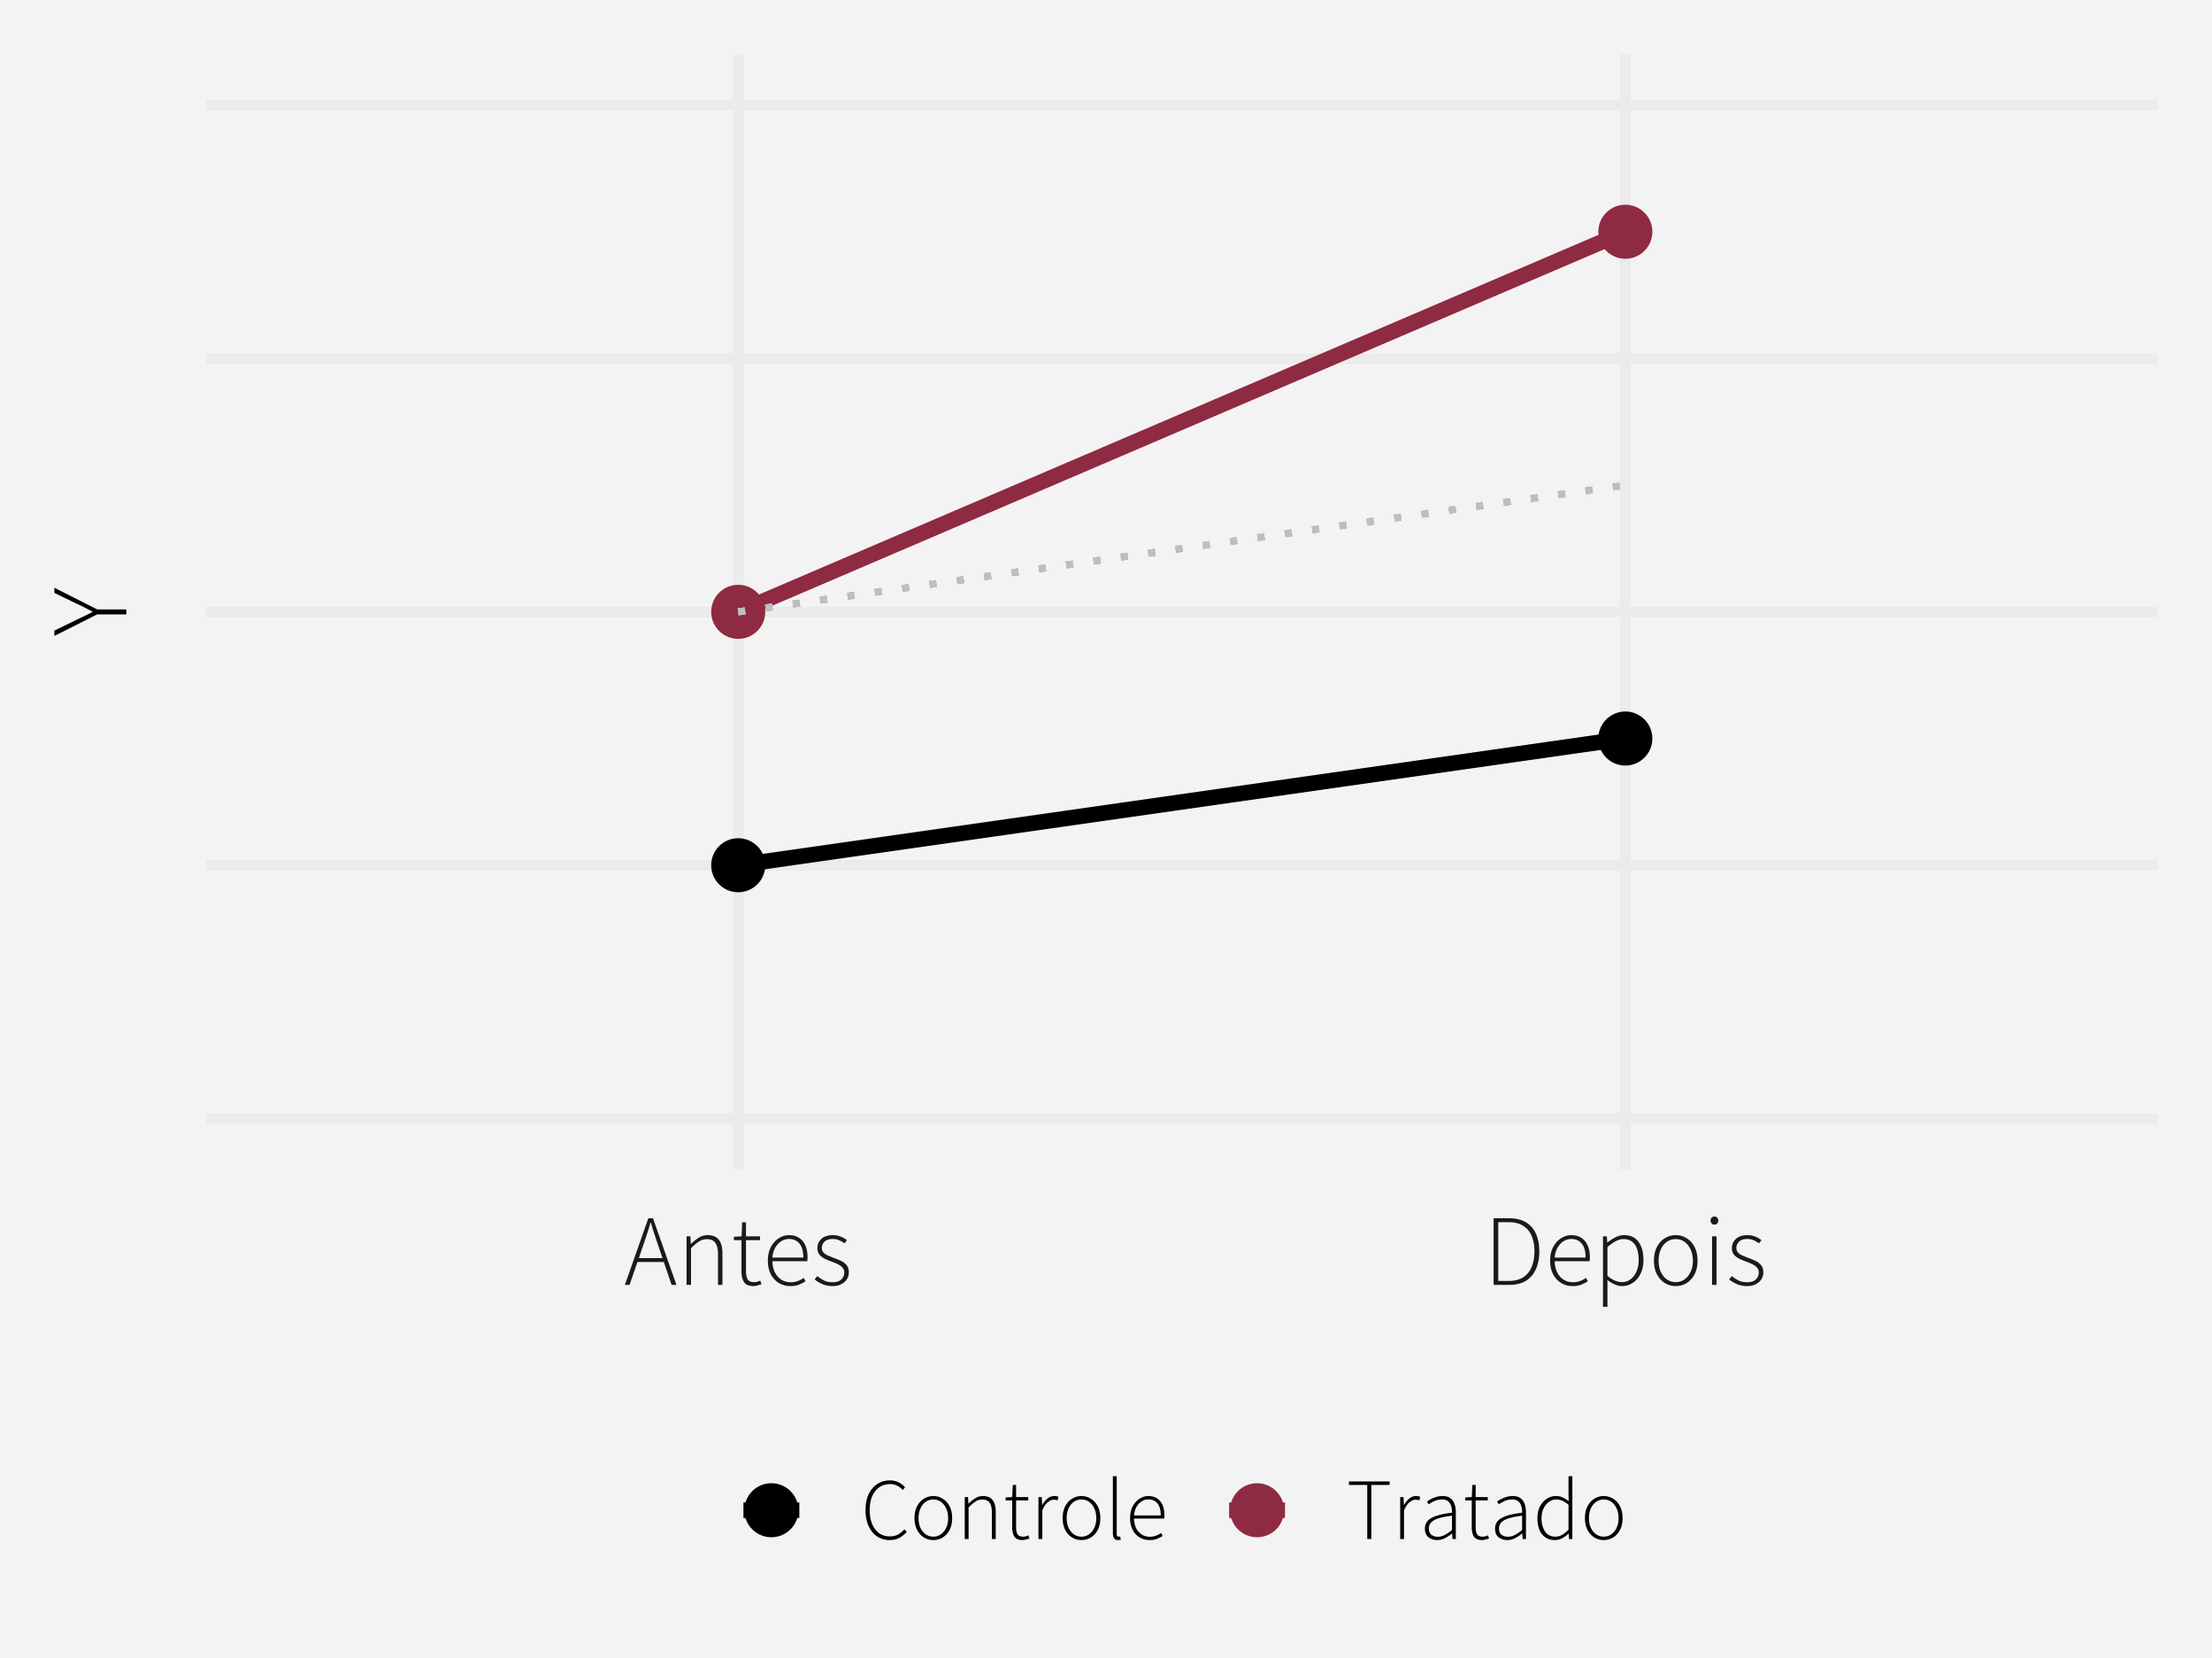 <?xml version="1.0" encoding="UTF-8"?>
<svg xmlns="http://www.w3.org/2000/svg" xmlns:xlink="http://www.w3.org/1999/xlink" width="547" height="410" viewBox="0 0 547 410">
<defs>
<clipPath id="clip-0">
<path clip-rule="nonzero" d="M 50.93 13.449 L 533.551 13.449 L 533.551 289.172 L 50.93 289.172 Z M 50.93 13.449 "/>
</clipPath>
<clipPath id="clip-1">
<path clip-rule="nonzero" d="M 50.93 275 L 533.551 275 L 533.551 278 L 50.93 278 Z M 50.93 275 "/>
</clipPath>
<clipPath id="clip-2">
<path clip-rule="nonzero" d="M 50.93 212 L 533.551 212 L 533.551 216 L 50.93 216 Z M 50.93 212 "/>
</clipPath>
<clipPath id="clip-3">
<path clip-rule="nonzero" d="M 50.93 150 L 533.551 150 L 533.551 153 L 50.93 153 Z M 50.93 150 "/>
</clipPath>
<clipPath id="clip-4">
<path clip-rule="nonzero" d="M 50.93 87 L 533.551 87 L 533.551 90 L 50.93 90 Z M 50.93 87 "/>
</clipPath>
<clipPath id="clip-5">
<path clip-rule="nonzero" d="M 50.93 24 L 533.551 24 L 533.551 28 L 50.93 28 Z M 50.93 24 "/>
</clipPath>
<clipPath id="clip-6">
<path clip-rule="nonzero" d="M 181 13.449 L 184 13.449 L 184 289.172 L 181 289.172 Z M 181 13.449 "/>
</clipPath>
<clipPath id="clip-7">
<path clip-rule="nonzero" d="M 400 13.449 L 404 13.449 L 404 289.172 L 400 289.172 Z M 400 13.449 "/>
</clipPath>
</defs>
<rect x="-54.7" y="-41" width="656.4" height="492" fill="rgb(100%, 100%, 100%)" fill-opacity="1"/>
<rect x="-54.7" y="-41" width="656.4" height="492" fill="rgb(95.294%, 95.294%, 95.294%)" fill-opacity="1"/>
<path fill="none" stroke-width="2.619" stroke-linecap="round" stroke-linejoin="round" stroke="rgb(95.294%, 95.294%, 95.294%)" stroke-opacity="1" stroke-miterlimit="10" d="M 0 410 L 547 410 L 547 0 L 0 0 Z M 0 410 "/>
<g clip-path="url(#clip-0)">
<path fill-rule="nonzero" fill="rgb(95.294%, 95.294%, 95.294%)" fill-opacity="1" stroke-width="2.619" stroke-linecap="round" stroke-linejoin="round" stroke="rgb(95.294%, 95.294%, 95.294%)" stroke-opacity="1" stroke-miterlimit="10" d="M 50.93 289.172 L 533.551 289.172 L 533.551 13.449 L 50.93 13.449 Z M 50.93 289.172 "/>
</g>
<g clip-path="url(#clip-1)">
<path fill="none" stroke-width="2.619" stroke-linecap="butt" stroke-linejoin="round" stroke="rgb(92.157%, 92.157%, 92.157%)" stroke-opacity="1" stroke-miterlimit="10" d="M 50.93 276.641 L 533.551 276.641 "/>
</g>
<g clip-path="url(#clip-2)">
<path fill="none" stroke-width="2.619" stroke-linecap="butt" stroke-linejoin="round" stroke="rgb(92.157%, 92.157%, 92.157%)" stroke-opacity="1" stroke-miterlimit="10" d="M 50.93 213.977 L 533.551 213.977 "/>
</g>
<g clip-path="url(#clip-3)">
<path fill="none" stroke-width="2.619" stroke-linecap="butt" stroke-linejoin="round" stroke="rgb(92.157%, 92.157%, 92.157%)" stroke-opacity="1" stroke-miterlimit="10" d="M 50.93 151.312 L 533.551 151.312 "/>
</g>
<g clip-path="url(#clip-4)">
<path fill="none" stroke-width="2.619" stroke-linecap="butt" stroke-linejoin="round" stroke="rgb(92.157%, 92.157%, 92.157%)" stroke-opacity="1" stroke-miterlimit="10" d="M 50.93 88.648 L 533.551 88.648 "/>
</g>
<g clip-path="url(#clip-5)">
<path fill="none" stroke-width="2.619" stroke-linecap="butt" stroke-linejoin="round" stroke="rgb(92.157%, 92.157%, 92.157%)" stroke-opacity="1" stroke-miterlimit="10" d="M 50.93 25.984 L 533.551 25.984 "/>
</g>
<g clip-path="url(#clip-6)">
<path fill="none" stroke-width="2.619" stroke-linecap="butt" stroke-linejoin="round" stroke="rgb(92.157%, 92.157%, 92.157%)" stroke-opacity="1" stroke-miterlimit="10" d="M 182.555 289.172 L 182.555 13.449 "/>
</g>
<g clip-path="url(#clip-7)">
<path fill="none" stroke-width="2.619" stroke-linecap="butt" stroke-linejoin="round" stroke="rgb(92.157%, 92.157%, 92.157%)" stroke-opacity="1" stroke-miterlimit="10" d="M 401.926 289.172 L 401.926 13.449 "/>
</g>
<path fill="none" stroke-width="3.841" stroke-linecap="butt" stroke-linejoin="round" stroke="rgb(0%, 0%, 0%)" stroke-opacity="1" stroke-miterlimit="10" d="M 182.555 213.977 L 401.926 182.645 "/>
<path fill="none" stroke-width="3.841" stroke-linecap="butt" stroke-linejoin="round" stroke="rgb(56.078%, 16.471%, 26.275%)" stroke-opacity="1" stroke-miterlimit="10" d="M 182.555 151.312 L 401.926 57.316 "/>
<path fill-rule="nonzero" fill="rgb(0%, 0%, 0%)" fill-opacity="1" stroke-width="0.709" stroke-linecap="round" stroke-linejoin="round" stroke="rgb(0%, 0%, 0%)" stroke-opacity="1" stroke-miterlimit="10" d="M 188.883 213.977 C 188.883 217.473 186.047 220.305 182.555 220.305 C 179.059 220.305 176.223 217.473 176.223 213.977 C 176.223 210.48 179.059 207.648 182.555 207.648 C 186.047 207.648 188.883 210.48 188.883 213.977 "/>
<path fill-rule="nonzero" fill="rgb(0%, 0%, 0%)" fill-opacity="1" stroke-width="0.709" stroke-linecap="round" stroke-linejoin="round" stroke="rgb(0%, 0%, 0%)" stroke-opacity="1" stroke-miterlimit="10" d="M 408.254 182.645 C 408.254 186.141 405.422 188.973 401.926 188.973 C 398.43 188.973 395.598 186.141 395.598 182.645 C 395.598 179.148 398.43 176.312 401.926 176.312 C 405.422 176.312 408.254 179.148 408.254 182.645 "/>
<path fill-rule="nonzero" fill="rgb(56.078%, 16.471%, 26.275%)" fill-opacity="1" stroke-width="0.709" stroke-linecap="round" stroke-linejoin="round" stroke="rgb(56.078%, 16.471%, 26.275%)" stroke-opacity="1" stroke-miterlimit="10" d="M 188.883 151.312 C 188.883 154.809 186.047 157.641 182.555 157.641 C 179.059 157.641 176.223 154.809 176.223 151.312 C 176.223 147.816 179.059 144.98 182.555 144.98 C 186.047 144.98 188.883 147.816 188.883 151.312 "/>
<path fill-rule="nonzero" fill="rgb(56.078%, 16.471%, 26.275%)" fill-opacity="1" stroke-width="0.709" stroke-linecap="round" stroke-linejoin="round" stroke="rgb(56.078%, 16.471%, 26.275%)" stroke-opacity="1" stroke-miterlimit="10" d="M 408.254 57.316 C 408.254 60.809 405.422 63.645 401.926 63.645 C 398.43 63.645 395.598 60.809 395.598 57.316 C 395.598 53.82 398.43 50.984 401.926 50.984 C 405.422 50.984 408.254 53.82 408.254 57.316 "/>
<path fill="none" stroke-width="1.707" stroke-linecap="butt" stroke-linejoin="round" stroke="rgb(74.51%, 74.51%, 74.51%)" stroke-opacity="1" stroke-dasharray="1.707 5.121" stroke-miterlimit="10" d="M 182.555 151.312 L 401.926 119.98 "/>
<path fill="none" stroke-width="1.707" stroke-linecap="butt" stroke-linejoin="round" stroke="rgb(74.51%, 74.51%, 74.51%)" stroke-opacity="1" stroke-dasharray="1.707 5.121" stroke-miterlimit="10" d="M 182.555 151.312 L 401.926 119.98 "/>
<path fill="none" stroke-width="1.707" stroke-linecap="butt" stroke-linejoin="round" stroke="rgb(74.51%, 74.51%, 74.51%)" stroke-opacity="1" stroke-dasharray="1.707 5.121" stroke-miterlimit="10" d="M 182.555 151.312 L 401.926 119.98 "/>
<path fill="none" stroke-width="1.707" stroke-linecap="butt" stroke-linejoin="round" stroke="rgb(74.51%, 74.51%, 74.51%)" stroke-opacity="1" stroke-dasharray="1.707 5.121" stroke-miterlimit="10" d="M 182.555 151.312 L 401.926 119.98 "/>
<path fill-rule="nonzero" fill="rgb(10.196%, 10.196%, 10.196%)" fill-opacity="1" d="M 159.027 308.055 L 157.977 311.129 L 163.828 311.129 L 162.777 308.055 L 162.68 307.758 L 162.484 307.18 L 162.289 306.609 L 162.195 306.328 L 162.102 306.051 L 162.012 305.773 L 161.918 305.5 L 161.828 305.227 L 161.738 304.957 L 161.559 304.402 L 161.473 304.121 L 161.383 303.836 L 161.297 303.547 L 161.211 303.254 L 161.125 302.957 L 161.039 302.656 L 160.953 302.352 L 160.852 302.352 L 160.77 302.656 L 160.684 302.957 L 160.598 303.254 L 160.508 303.547 L 160.422 303.836 L 160.336 304.121 L 160.246 304.402 L 160.066 304.957 L 159.977 305.227 L 159.797 305.773 L 159.609 306.328 L 159.516 306.609 L 159.422 306.895 L 159.324 307.18 L 159.129 307.758 Z M 154.527 317.754 L 160.328 301.277 L 161.477 301.277 L 167.277 317.754 L 166.078 317.754 L 164.152 312.102 L 157.629 312.102 L 155.68 317.754 Z M 154.527 317.754 "/>
<path fill-rule="nonzero" fill="rgb(10.196%, 10.196%, 10.196%)" fill-opacity="1" d="M 169.777 317.754 L 169.777 305.754 L 170.727 305.754 L 170.828 307.602 L 170.902 307.602 L 171.09 307.422 L 171.273 307.246 L 171.461 307.078 L 171.652 306.914 L 171.84 306.758 L 172.031 306.609 L 172.223 306.469 L 172.414 306.332 L 172.609 306.203 L 172.805 306.078 L 173.004 305.961 L 173.211 305.852 L 173.422 305.758 L 173.641 305.68 L 173.859 305.609 L 174.086 305.555 L 174.312 305.508 L 174.547 305.477 L 174.785 305.461 L 175.027 305.453 L 175.387 305.465 L 175.73 305.5 L 176.051 305.559 L 176.352 305.637 L 176.633 305.742 L 176.898 305.867 L 177.141 306.016 L 177.363 306.188 L 177.57 306.383 L 177.754 306.602 L 177.926 306.84 L 178.078 307.102 L 178.211 307.387 L 178.328 307.695 L 178.43 308.027 L 178.508 308.387 L 178.57 308.766 L 178.617 309.172 L 178.645 309.602 L 178.652 310.055 L 178.652 317.754 L 177.555 317.754 L 177.555 310.203 L 177.547 309.828 L 177.527 309.473 L 177.496 309.141 L 177.449 308.828 L 177.391 308.535 L 177.32 308.262 L 177.234 308.012 L 177.137 307.777 L 177.027 307.57 L 176.902 307.379 L 176.77 307.203 L 176.617 307.047 L 176.453 306.906 L 176.266 306.785 L 176.066 306.684 L 175.848 306.602 L 175.613 306.535 L 175.359 306.488 L 175.09 306.461 L 174.805 306.453 L 174.59 306.457 L 174.383 306.477 L 174.176 306.504 L 173.977 306.547 L 173.777 306.598 L 173.586 306.66 L 173.395 306.734 L 173.211 306.82 L 173.031 306.918 L 172.852 307.027 L 172.676 307.145 L 172.492 307.27 L 172.309 307.41 L 172.117 307.559 L 171.922 307.723 L 171.723 307.895 L 171.52 308.078 L 171.309 308.277 L 171.098 308.484 L 170.879 308.703 L 170.879 317.754 Z M 169.777 317.754 "/>
<path fill-rule="nonzero" fill="rgb(10.196%, 10.196%, 10.196%)" fill-opacity="1" d="M 186.352 318.055 L 186.016 318.043 L 185.699 318.012 L 185.406 317.965 L 185.133 317.895 L 184.883 317.805 L 184.656 317.691 L 184.453 317.562 L 184.273 317.414 L 184.113 317.242 L 183.977 317.055 L 183.859 316.844 L 183.754 316.621 L 183.66 316.387 L 183.578 316.141 L 183.508 315.883 L 183.453 315.617 L 183.41 315.336 L 183.379 315.047 L 183.359 314.742 L 183.352 314.43 L 183.352 306.703 L 181.477 306.703 L 181.477 305.852 L 183.379 305.754 L 183.527 302.277 L 184.477 302.277 L 184.477 305.754 L 187.953 305.754 L 187.953 306.703 L 184.477 306.703 L 184.477 314.527 L 184.48 314.754 L 184.492 314.969 L 184.516 315.176 L 184.543 315.375 L 184.578 315.566 L 184.621 315.746 L 184.676 315.918 L 184.734 316.082 L 184.801 316.234 L 184.879 316.379 L 184.965 316.512 L 185.07 316.629 L 185.191 316.734 L 185.332 316.828 L 185.484 316.902 L 185.656 316.965 L 185.844 317.016 L 186.047 317.051 L 186.266 317.07 L 186.504 317.078 L 186.574 317.078 L 186.645 317.074 L 186.719 317.07 L 186.867 317.055 L 186.941 317.043 L 187.02 317.027 L 187.094 317.016 L 187.172 316.996 L 187.254 316.977 L 187.336 316.953 L 187.418 316.926 L 187.5 316.902 L 187.578 316.875 L 187.727 316.82 L 187.801 316.789 L 187.867 316.762 L 187.938 316.734 L 188.004 316.703 L 188.305 317.602 L 188.094 317.672 L 187.984 317.703 L 187.773 317.766 L 187.664 317.797 L 187.336 317.879 L 187.227 317.902 L 187.125 317.934 L 187.023 317.957 L 186.93 317.98 L 186.836 318 L 186.746 318.016 L 186.66 318.027 L 186.578 318.039 L 186.5 318.047 Z M 186.352 318.055 "/>
<path fill-rule="nonzero" fill="rgb(10.196%, 10.196%, 10.196%)" fill-opacity="1" d="M 195.43 318.055 L 195.125 318.047 L 194.828 318.023 L 194.535 317.984 L 194.25 317.934 L 193.965 317.867 L 193.688 317.781 L 193.414 317.688 L 193.148 317.574 L 192.887 317.445 L 192.629 317.305 L 192.383 317.148 L 192.148 316.977 L 191.922 316.793 L 191.707 316.598 L 191.504 316.391 L 191.309 316.168 L 191.125 315.934 L 190.949 315.688 L 190.781 315.426 L 190.629 315.152 L 190.484 314.863 L 190.359 314.562 L 190.246 314.25 L 190.148 313.93 L 190.066 313.598 L 190 313.254 L 189.945 312.902 L 189.906 312.539 L 189.887 312.164 L 189.879 311.777 L 189.887 311.391 L 189.906 311.012 L 189.945 310.645 L 190 310.289 L 190.066 309.945 L 190.148 309.613 L 190.246 309.297 L 190.359 308.984 L 190.484 308.688 L 190.629 308.402 L 190.781 308.125 L 190.945 307.859 L 191.117 307.609 L 191.301 307.371 L 191.492 307.148 L 191.691 306.938 L 191.898 306.738 L 192.117 306.555 L 192.344 306.387 L 192.578 306.227 L 192.82 306.082 L 193.062 305.949 L 193.309 305.832 L 193.559 305.73 L 193.809 305.648 L 194.062 305.578 L 194.32 305.523 L 194.578 305.484 L 194.84 305.461 L 195.102 305.453 L 195.523 305.469 L 195.926 305.512 L 196.309 305.582 L 196.676 305.684 L 197.023 305.816 L 197.352 305.977 L 197.66 306.164 L 197.949 306.383 L 198.223 306.629 L 198.477 306.902 L 198.711 307.207 L 198.918 307.531 L 199.102 307.883 L 199.262 308.254 L 199.398 308.652 L 199.508 309.074 L 199.594 309.52 L 199.652 309.992 L 199.691 310.484 L 199.703 311.004 L 199.703 311.094 L 199.699 311.137 L 199.699 311.184 L 199.695 311.227 L 199.695 311.273 L 199.691 311.316 L 199.688 311.363 L 199.684 311.406 L 199.676 311.5 L 199.676 311.543 L 199.672 311.59 L 199.672 311.633 L 199.664 311.68 L 199.66 311.723 L 199.652 311.77 L 199.645 311.812 L 199.637 311.859 L 199.629 311.902 L 191.004 311.902 L 191.012 312.199 L 191.035 312.488 L 191.066 312.773 L 191.105 313.051 L 191.16 313.32 L 191.223 313.586 L 191.297 313.844 L 191.379 314.094 L 191.473 314.34 L 191.578 314.578 L 191.699 314.809 L 191.824 315.027 L 191.961 315.238 L 192.105 315.438 L 192.258 315.629 L 192.422 315.809 L 192.59 315.977 L 192.77 316.137 L 192.957 316.289 L 193.152 316.43 L 193.363 316.555 L 193.574 316.672 L 193.797 316.773 L 194.023 316.859 L 194.258 316.934 L 194.5 316.996 L 194.746 317.043 L 195 317.078 L 195.262 317.098 L 195.527 317.102 L 195.723 317.102 L 195.91 317.09 L 196.094 317.078 L 196.277 317.055 L 196.453 317.027 L 196.625 316.996 L 196.797 316.957 L 196.961 316.91 L 197.121 316.859 L 197.277 316.805 L 197.438 316.742 L 197.594 316.676 L 197.746 316.609 L 197.898 316.535 L 198.047 316.461 L 198.336 316.297 L 198.477 316.211 L 198.617 316.121 L 198.754 316.027 L 199.203 316.879 L 199.062 316.961 L 198.918 317.047 L 198.613 317.211 L 198.461 317.289 L 198.301 317.371 L 197.973 317.527 L 197.801 317.602 L 197.629 317.68 L 197.449 317.75 L 197.262 317.812 L 197.062 317.871 L 196.855 317.918 L 196.641 317.961 L 196.418 317.992 L 196.184 318.02 L 195.941 318.039 L 195.688 318.051 Z M 191.004 311.004 L 198.652 311.004 L 198.645 310.555 L 198.613 310.129 L 198.566 309.727 L 198.5 309.348 L 198.414 308.992 L 198.312 308.656 L 198.188 308.348 L 198.047 308.059 L 197.883 307.793 L 197.703 307.555 L 197.508 307.336 L 197.297 307.141 L 197.074 306.965 L 196.836 306.816 L 196.586 306.691 L 196.32 306.586 L 196.043 306.508 L 195.75 306.449 L 195.445 306.414 L 195.129 306.402 L 194.926 306.41 L 194.723 306.426 L 194.523 306.453 L 194.328 306.492 L 194.133 306.539 L 193.941 306.602 L 193.754 306.672 L 193.566 306.754 L 193.383 306.848 L 193.203 306.953 L 193.031 307.066 L 192.863 307.191 L 192.703 307.324 L 192.547 307.469 L 192.398 307.621 L 192.254 307.785 L 192.113 307.957 L 191.98 308.137 L 191.852 308.328 L 191.727 308.527 L 191.613 308.738 L 191.508 308.957 L 191.41 309.18 L 191.324 309.418 L 191.246 309.66 L 191.18 309.91 L 191.121 310.172 L 191.07 310.441 L 191.031 310.719 Z M 191.004 311.004 "/>
<path fill-rule="nonzero" fill="rgb(10.196%, 10.196%, 10.196%)" fill-opacity="1" d="M 205.852 318.055 L 205.59 318.047 L 205.332 318.035 L 205.074 318.012 L 204.82 317.977 L 204.57 317.934 L 204.324 317.883 L 204.082 317.82 L 203.844 317.75 L 203.609 317.668 L 203.379 317.578 L 203.156 317.477 L 202.941 317.371 L 202.73 317.262 L 202.531 317.148 L 202.336 317.035 L 202.145 316.914 L 201.961 316.793 L 201.785 316.668 L 201.617 316.535 L 201.453 316.402 L 202.102 315.578 L 202.258 315.703 L 202.578 315.938 L 202.738 316.051 L 202.902 316.16 L 203.07 316.266 L 203.238 316.367 L 203.406 316.465 L 203.578 316.562 L 203.754 316.652 L 203.934 316.738 L 204.121 316.816 L 204.316 316.883 L 204.52 316.941 L 204.734 316.992 L 204.957 317.031 L 205.188 317.062 L 205.426 317.086 L 205.672 317.098 L 205.93 317.102 L 206.203 317.098 L 206.461 317.074 L 206.707 317.039 L 206.941 316.992 L 207.16 316.93 L 207.363 316.852 L 207.559 316.762 L 207.734 316.656 L 207.902 316.535 L 208.055 316.402 L 208.191 316.258 L 208.312 316.105 L 208.422 315.949 L 208.516 315.789 L 208.598 315.621 L 208.664 315.453 L 208.711 315.277 L 208.75 315.098 L 208.77 314.914 L 208.777 314.727 L 208.773 314.582 L 208.762 314.438 L 208.738 314.301 L 208.707 314.168 L 208.664 314.039 L 208.617 313.918 L 208.559 313.801 L 208.488 313.688 L 208.414 313.582 L 208.328 313.477 L 208.234 313.379 L 208.141 313.285 L 208.039 313.195 L 207.934 313.105 L 207.707 312.941 L 207.586 312.863 L 207.465 312.789 L 207.336 312.719 L 207.203 312.652 L 207.074 312.59 L 206.809 312.465 L 206.676 312.406 L 206.539 312.348 L 206.406 312.289 L 206.133 312.18 L 205.852 312.078 L 205.492 311.945 L 205.316 311.875 L 205.137 311.805 L 204.961 311.734 L 204.781 311.66 L 204.43 311.512 L 204.254 311.434 L 204.078 311.352 L 203.91 311.27 L 203.75 311.184 L 203.594 311.094 L 203.445 310.996 L 203.305 310.898 L 203.168 310.793 L 203.035 310.684 L 202.91 310.57 L 202.793 310.449 L 202.68 310.328 L 202.574 310.195 L 202.48 310.055 L 202.398 309.906 L 202.324 309.75 L 202.266 309.586 L 202.215 309.414 L 202.176 309.234 L 202.148 309.047 L 202.133 308.855 L 202.129 308.652 L 202.137 308.391 L 202.168 308.141 L 202.215 307.895 L 202.285 307.656 L 202.371 307.43 L 202.48 307.207 L 202.605 306.996 L 202.754 306.789 L 202.918 306.594 L 203.102 306.402 L 203.312 306.223 L 203.539 306.062 L 203.781 305.918 L 204.043 305.797 L 204.32 305.691 L 204.617 305.605 L 204.934 305.539 L 205.262 305.492 L 205.613 305.461 L 205.977 305.453 L 206.172 305.457 L 206.363 305.469 L 206.555 305.484 L 206.746 305.508 L 206.934 305.539 L 207.121 305.578 L 207.305 305.625 L 207.488 305.676 L 207.672 305.738 L 207.852 305.805 L 208.035 305.875 L 208.211 305.953 L 208.383 306.031 L 208.551 306.113 L 208.711 306.203 L 208.863 306.297 L 209.012 306.391 L 209.156 306.492 L 209.297 306.594 L 209.43 306.703 L 208.828 307.477 L 208.703 307.391 L 208.574 307.305 L 208.449 307.223 L 208.32 307.141 L 208.191 307.066 L 208.059 306.992 L 207.93 306.922 L 207.664 306.789 L 207.527 306.727 L 207.391 306.668 L 207.25 306.609 L 207.102 306.562 L 206.953 306.52 L 206.797 306.484 L 206.637 306.457 L 206.473 306.434 L 206.305 306.418 L 206.133 306.406 L 205.953 306.402 L 205.68 306.41 L 205.422 306.43 L 205.18 306.465 L 204.949 306.512 L 204.734 306.57 L 204.535 306.645 L 204.348 306.734 L 204.176 306.836 L 204.02 306.949 L 203.879 307.078 L 203.754 307.215 L 203.645 307.355 L 203.547 307.496 L 203.461 307.641 L 203.391 307.789 L 203.332 307.941 L 203.285 308.098 L 203.254 308.254 L 203.234 308.414 L 203.227 308.578 L 203.23 308.711 L 203.242 308.84 L 203.262 308.965 L 203.289 309.082 L 203.32 309.195 L 203.363 309.309 L 203.41 309.414 L 203.469 309.516 L 203.531 309.609 L 203.602 309.703 L 203.684 309.793 L 203.773 309.879 L 203.863 309.961 L 204.059 310.117 L 204.164 310.188 L 204.273 310.258 L 204.387 310.328 L 204.504 310.391 L 204.629 310.453 L 204.758 310.508 L 205.289 310.727 L 205.426 310.781 L 205.562 310.84 L 205.699 310.895 L 205.84 310.949 L 205.977 311.004 L 206.168 311.074 L 206.355 311.145 L 206.73 311.293 L 206.914 311.367 L 207.102 311.441 L 207.285 311.52 L 207.465 311.594 L 207.648 311.672 L 207.828 311.754 L 208.004 311.836 L 208.176 311.926 L 208.34 312.02 L 208.496 312.117 L 208.648 312.223 L 208.793 312.332 L 208.93 312.449 L 209.059 312.57 L 209.184 312.695 L 209.305 312.828 L 209.418 312.969 L 209.52 313.117 L 209.609 313.277 L 209.688 313.449 L 209.754 313.629 L 209.809 313.816 L 209.848 314.02 L 209.879 314.227 L 209.898 314.449 L 209.902 314.68 L 209.898 314.855 L 209.883 315.031 L 209.859 315.207 L 209.828 315.379 L 209.785 315.547 L 209.73 315.715 L 209.672 315.875 L 209.598 316.039 L 209.52 316.195 L 209.43 316.352 L 209.328 316.5 L 209.223 316.641 L 209.105 316.777 L 208.98 316.91 L 208.848 317.035 L 208.707 317.152 L 208.555 317.27 L 208.395 317.379 L 208.23 317.48 L 208.055 317.578 L 207.867 317.668 L 207.676 317.75 L 207.477 317.82 L 207.27 317.883 L 207.055 317.934 L 206.828 317.977 L 206.598 318.012 L 206.355 318.035 L 206.109 318.047 Z M 205.852 318.055 "/>
<path fill-rule="nonzero" fill="rgb(10.196%, 10.196%, 10.196%)" fill-opacity="1" d="M 369.352 317.754 L 369.352 301.277 L 373.176 301.277 L 373.676 301.289 L 374.16 301.32 L 374.625 301.371 L 375.074 301.441 L 375.5 301.535 L 375.914 301.648 L 376.305 301.781 L 376.68 301.934 L 377.039 302.109 L 377.375 302.305 L 377.699 302.512 L 378.004 302.734 L 378.289 302.977 L 378.559 303.234 L 378.812 303.508 L 379.051 303.801 L 379.27 304.109 L 379.473 304.43 L 379.656 304.77 L 379.828 305.129 L 379.984 305.5 L 380.125 305.887 L 380.246 306.285 L 380.355 306.695 L 380.445 307.121 L 380.52 307.562 L 380.578 308.016 L 380.617 308.48 L 380.645 308.961 L 380.652 309.453 L 380.645 309.945 L 380.617 310.43 L 380.578 310.898 L 380.52 311.352 L 380.445 311.797 L 380.355 312.227 L 380.246 312.648 L 380.125 313.055 L 379.984 313.445 L 379.828 313.828 L 379.656 314.191 L 379.473 314.535 L 379.27 314.867 L 379.051 315.18 L 378.812 315.477 L 378.559 315.762 L 378.289 316.027 L 378.004 316.277 L 377.699 316.512 L 377.375 316.727 L 377.039 316.922 L 376.68 317.098 L 376.309 317.25 L 375.918 317.383 L 375.508 317.496 L 375.082 317.59 L 374.637 317.66 L 374.176 317.711 L 373.699 317.742 L 373.203 317.754 Z M 370.5 316.777 L 373.051 316.777 L 373.492 316.77 L 373.918 316.742 L 374.324 316.695 L 374.715 316.629 L 375.09 316.547 L 375.445 316.445 L 375.785 316.324 L 376.109 316.188 L 376.414 316.027 L 376.703 315.852 L 376.98 315.656 L 377.242 315.445 L 377.488 315.219 L 377.719 314.98 L 377.934 314.727 L 378.133 314.461 L 378.316 314.18 L 378.484 313.887 L 378.641 313.578 L 378.777 313.254 L 378.906 312.918 L 379.02 312.574 L 379.121 312.219 L 379.207 311.852 L 379.281 311.477 L 379.344 311.094 L 379.391 310.699 L 379.426 310.293 L 379.445 309.879 L 379.453 309.453 L 379.445 309.027 L 379.426 308.613 L 379.391 308.211 L 379.344 307.82 L 379.281 307.441 L 379.207 307.07 L 379.121 306.711 L 379.02 306.363 L 378.906 306.027 L 378.777 305.703 L 378.641 305.387 L 378.484 305.082 L 378.316 304.793 L 378.133 304.52 L 377.934 304.258 L 377.719 304.016 L 377.488 303.785 L 377.242 303.566 L 376.98 303.367 L 376.703 303.18 L 376.414 303.004 L 376.109 302.844 L 375.785 302.707 L 375.445 302.586 L 375.09 302.484 L 374.715 302.402 L 374.324 302.336 L 373.918 302.289 L 373.492 302.262 L 373.051 302.254 L 370.5 302.254 Z M 370.5 316.777 "/>
<path fill-rule="nonzero" fill="rgb(10.196%, 10.196%, 10.196%)" fill-opacity="1" d="M 388.875 318.055 L 388.574 318.047 L 388.277 318.023 L 387.984 317.984 L 387.695 317.934 L 387.414 317.867 L 387.137 317.781 L 386.863 317.688 L 386.598 317.574 L 386.332 317.445 L 386.078 317.305 L 385.832 317.148 L 385.598 316.977 L 385.371 316.793 L 385.156 316.598 L 384.953 316.391 L 384.758 316.168 L 384.57 315.934 L 384.395 315.688 L 384.23 315.426 L 384.078 315.152 L 383.934 314.863 L 383.805 314.562 L 383.695 314.25 L 383.598 313.93 L 383.516 313.598 L 383.445 313.254 L 383.395 312.902 L 383.355 312.539 L 383.332 312.164 L 383.328 311.777 L 383.332 311.391 L 383.355 311.012 L 383.395 310.645 L 383.445 310.289 L 383.516 309.945 L 383.598 309.613 L 383.695 309.297 L 383.805 308.984 L 383.934 308.688 L 384.078 308.402 L 384.23 308.125 L 384.395 307.859 L 384.566 307.609 L 384.75 307.371 L 384.938 307.148 L 385.137 306.938 L 385.348 306.738 L 385.562 306.555 L 385.789 306.387 L 386.027 306.227 L 386.27 306.082 L 386.512 305.949 L 386.758 305.832 L 387.008 305.73 L 387.258 305.648 L 387.512 305.578 L 387.77 305.523 L 388.027 305.484 L 388.289 305.461 L 388.551 305.453 L 388.973 305.469 L 389.375 305.512 L 389.758 305.582 L 390.125 305.684 L 390.469 305.816 L 390.797 305.977 L 391.109 306.164 L 391.398 306.383 L 391.672 306.629 L 391.926 306.902 L 392.16 307.207 L 392.367 307.531 L 392.551 307.883 L 392.711 308.254 L 392.844 308.652 L 392.957 309.074 L 393.043 309.52 L 393.102 309.992 L 393.141 310.484 L 393.152 311.004 L 393.152 311.094 L 393.148 311.137 L 393.148 311.184 L 393.145 311.227 L 393.141 311.273 L 393.141 311.316 L 393.137 311.363 L 393.133 311.406 L 393.125 311.453 L 393.125 311.543 L 393.121 311.59 L 393.117 311.633 L 393.113 311.68 L 393.109 311.723 L 393.102 311.77 L 393.094 311.812 L 393.086 311.859 L 393.078 311.902 L 384.453 311.902 L 384.461 312.199 L 384.484 312.488 L 384.516 312.773 L 384.555 313.051 L 384.609 313.32 L 384.672 313.586 L 384.742 313.844 L 384.828 314.094 L 384.922 314.34 L 385.027 314.578 L 385.145 314.809 L 385.273 315.027 L 385.41 315.238 L 385.555 315.438 L 385.707 315.629 L 385.871 315.809 L 386.039 315.977 L 386.219 316.137 L 386.406 316.289 L 386.602 316.43 L 386.809 316.555 L 387.023 316.672 L 387.246 316.773 L 387.473 316.859 L 387.707 316.934 L 387.949 316.996 L 388.195 317.043 L 388.449 317.078 L 388.711 317.098 L 388.977 317.102 L 389.168 317.102 L 389.359 317.09 L 389.543 317.078 L 389.723 317.055 L 389.902 317.027 L 390.074 316.996 L 390.242 316.957 L 390.41 316.91 L 390.57 316.859 L 390.727 316.805 L 390.887 316.742 L 391.043 316.676 L 391.195 316.609 L 391.348 316.535 L 391.496 316.461 L 391.785 316.297 L 391.926 316.211 L 392.066 316.121 L 392.203 316.027 L 392.652 316.879 L 392.508 316.961 L 392.363 317.047 L 392.215 317.129 L 392.062 317.211 L 391.906 317.289 L 391.75 317.371 L 391.586 317.449 L 391.418 317.527 L 391.25 317.602 L 391.078 317.68 L 390.898 317.75 L 390.707 317.812 L 390.512 317.871 L 390.305 317.918 L 390.09 317.961 L 389.863 317.992 L 389.633 318.02 L 389.387 318.039 L 389.137 318.051 Z M 384.453 311.004 L 392.102 311.004 L 392.094 310.555 L 392.062 310.129 L 392.016 309.727 L 391.949 309.348 L 391.863 308.992 L 391.758 308.656 L 391.637 308.348 L 391.492 308.059 L 391.332 307.793 L 391.152 307.555 L 390.953 307.336 L 390.746 307.141 L 390.52 306.965 L 390.285 306.816 L 390.031 306.691 L 389.77 306.586 L 389.492 306.508 L 389.199 306.449 L 388.895 306.414 L 388.578 306.402 L 388.371 306.41 L 388.172 306.426 L 387.973 306.453 L 387.777 306.492 L 387.582 306.539 L 387.391 306.602 L 387.203 306.672 L 387.016 306.754 L 386.832 306.848 L 386.652 306.953 L 386.48 307.066 L 386.312 307.191 L 386.152 307.324 L 385.996 307.469 L 385.844 307.621 L 385.699 307.785 L 385.562 307.957 L 385.426 308.137 L 385.301 308.328 L 385.176 308.527 L 385.062 308.738 L 384.957 308.957 L 384.859 309.18 L 384.773 309.418 L 384.695 309.66 L 384.629 309.91 L 384.57 310.172 L 384.52 310.441 L 384.48 310.719 Z M 384.453 311.004 "/>
<path fill-rule="nonzero" fill="rgb(10.196%, 10.196%, 10.196%)" fill-opacity="1" d="M 396.402 323.18 L 396.402 305.754 L 397.352 305.754 L 397.453 307.254 L 397.527 307.254 L 397.703 307.113 L 397.883 306.98 L 398.066 306.848 L 398.254 306.719 L 398.445 306.59 L 398.836 306.348 L 399.242 306.113 L 399.453 306.004 L 399.66 305.898 L 399.875 305.805 L 400.086 305.723 L 400.301 305.652 L 400.516 305.59 L 400.73 305.543 L 400.945 305.504 L 401.164 305.477 L 401.383 305.457 L 401.602 305.453 L 402.07 305.469 L 402.512 305.52 L 402.934 305.605 L 403.328 305.723 L 403.703 305.871 L 404.051 306.055 L 404.375 306.273 L 404.672 306.523 L 404.949 306.809 L 405.203 307.129 L 405.43 307.469 L 405.633 307.836 L 405.812 308.223 L 405.969 308.633 L 406.102 309.066 L 406.211 309.523 L 406.293 310 L 406.352 310.504 L 406.391 311.031 L 406.402 311.578 L 406.395 311.977 L 406.371 312.363 L 406.332 312.742 L 406.281 313.105 L 406.215 313.461 L 406.133 313.801 L 406.035 314.133 L 405.922 314.449 L 405.793 314.758 L 405.652 315.055 L 405.5 315.336 L 405.344 315.605 L 405.172 315.863 L 404.996 316.105 L 404.809 316.336 L 404.609 316.551 L 404.402 316.754 L 404.188 316.941 L 403.961 317.117 L 403.727 317.277 L 403.484 317.426 L 403.238 317.559 L 402.984 317.672 L 402.73 317.773 L 402.469 317.859 L 402.207 317.93 L 401.938 317.984 L 401.664 318.023 L 401.383 318.047 L 401.102 318.055 L 400.93 318.051 L 400.758 318.039 L 400.586 318.02 L 400.414 317.992 L 400.238 317.961 L 400.062 317.918 L 399.887 317.871 L 399.711 317.812 L 399.531 317.75 L 399.352 317.68 L 399.172 317.594 L 398.988 317.508 L 398.809 317.41 L 398.625 317.309 L 398.438 317.203 L 398.254 317.09 L 398.066 316.973 L 397.879 316.848 L 397.691 316.715 L 397.5 316.578 L 397.5 323.18 Z M 401.051 317.078 L 401.293 317.07 L 401.531 317.051 L 401.758 317.016 L 401.984 316.965 L 402.203 316.902 L 402.414 316.828 L 402.621 316.734 L 402.82 316.629 L 403.012 316.512 L 403.203 316.379 L 403.387 316.234 L 403.562 316.078 L 403.734 315.91 L 403.895 315.734 L 404.047 315.547 L 404.188 315.348 L 404.324 315.141 L 404.449 314.922 L 404.566 314.691 L 404.676 314.453 L 404.781 314.199 L 404.875 313.938 L 404.957 313.668 L 405.027 313.395 L 405.09 313.109 L 405.137 312.816 L 405.176 312.52 L 405.203 312.215 L 405.223 311.898 L 405.227 311.578 L 405.223 311.285 L 405.211 311 L 405.191 310.723 L 405.168 310.449 L 405.133 310.184 L 405.09 309.926 L 405.043 309.672 L 404.988 309.426 L 404.922 309.188 L 404.852 308.953 L 404.773 308.723 L 404.684 308.504 L 404.582 308.293 L 404.477 308.094 L 404.359 307.902 L 404.23 307.723 L 404.094 307.555 L 403.949 307.395 L 403.793 307.242 L 403.625 307.102 L 403.457 306.977 L 403.273 306.859 L 403.082 306.758 L 402.879 306.672 L 402.664 306.598 L 402.438 306.535 L 402.203 306.488 L 401.953 306.457 L 401.695 306.434 L 401.426 306.43 L 401.246 306.434 L 401.062 306.449 L 400.879 306.477 L 400.695 306.512 L 400.508 306.559 L 400.32 306.617 L 400.129 306.684 L 399.938 306.766 L 399.746 306.852 L 399.551 306.953 L 399.359 307.059 L 399.164 307.172 L 398.969 307.293 L 398.766 307.426 L 398.562 307.566 L 398.359 307.715 L 398.148 307.875 L 397.934 308.043 L 397.719 308.219 L 397.5 308.402 L 397.5 315.527 L 397.707 315.691 L 397.906 315.848 L 398.105 315.992 L 398.301 316.129 L 398.496 316.254 L 398.688 316.367 L 398.875 316.473 L 399.062 316.566 L 399.246 316.652 L 399.426 316.727 L 399.609 316.793 L 399.789 316.855 L 399.961 316.906 L 400.129 316.953 L 400.297 316.992 L 400.457 317.023 L 400.609 317.047 L 400.762 317.062 L 400.91 317.074 Z M 401.051 317.078 "/>
<path fill-rule="nonzero" fill="rgb(10.196%, 10.196%, 10.196%)" fill-opacity="1" d="M 414.375 318.055 L 414.094 318.047 L 413.812 318.023 L 413.539 317.988 L 413.27 317.938 L 413 317.871 L 412.738 317.793 L 412.48 317.699 L 412.223 317.59 L 411.973 317.465 L 411.727 317.328 L 411.484 317.172 L 411.254 317.004 L 411.035 316.82 L 410.824 316.625 L 410.621 316.414 L 410.426 316.195 L 410.246 315.961 L 410.07 315.711 L 409.906 315.453 L 409.75 315.18 L 409.609 314.887 L 409.48 314.586 L 409.367 314.273 L 409.27 313.949 L 409.188 313.617 L 409.121 313.27 L 409.07 312.914 L 409.031 312.547 L 409.008 312.168 L 409 311.777 L 409.008 311.379 L 409.031 310.992 L 409.07 310.621 L 409.121 310.258 L 409.188 309.91 L 409.27 309.574 L 409.367 309.25 L 409.48 308.938 L 409.609 308.641 L 409.75 308.352 L 409.906 308.074 L 410.07 307.812 L 410.246 307.562 L 410.426 307.324 L 410.621 307.102 L 410.824 306.895 L 411.035 306.703 L 411.254 306.52 L 411.484 306.355 L 411.727 306.203 L 411.973 306.062 L 412.223 305.934 L 412.48 305.82 L 412.738 305.723 L 413 305.641 L 413.27 305.574 L 413.539 305.52 L 413.812 305.484 L 414.094 305.461 L 414.375 305.453 L 414.664 305.461 L 414.949 305.484 L 415.227 305.52 L 415.5 305.574 L 415.77 305.641 L 416.035 305.723 L 416.297 305.82 L 416.551 305.934 L 416.805 306.062 L 417.051 306.203 L 417.293 306.355 L 417.523 306.52 L 417.742 306.703 L 417.957 306.895 L 418.156 307.102 L 418.352 307.324 L 418.535 307.562 L 418.707 307.812 L 418.871 308.074 L 419.027 308.352 L 419.168 308.641 L 419.297 308.938 L 419.41 309.25 L 419.508 309.574 L 419.59 309.91 L 419.656 310.258 L 419.707 310.621 L 419.746 310.992 L 419.77 311.379 L 419.777 311.777 L 419.77 312.168 L 419.746 312.547 L 419.707 312.914 L 419.656 313.27 L 419.59 313.617 L 419.508 313.949 L 419.41 314.273 L 419.297 314.586 L 419.168 314.887 L 419.027 315.18 L 418.871 315.453 L 418.707 315.711 L 418.535 315.961 L 418.352 316.195 L 418.156 316.414 L 417.957 316.625 L 417.742 316.82 L 417.523 317.004 L 417.293 317.172 L 417.051 317.328 L 416.805 317.465 L 416.551 317.59 L 416.297 317.699 L 416.035 317.793 L 415.77 317.871 L 415.5 317.938 L 415.227 317.988 L 414.949 318.023 L 414.664 318.047 Z M 414.375 317.078 L 414.617 317.07 L 414.855 317.051 L 415.086 317.016 L 415.312 316.969 L 415.531 316.91 L 415.746 316.836 L 415.957 316.746 L 416.16 316.645 L 416.359 316.531 L 416.551 316.402 L 416.738 316.262 L 416.914 316.113 L 417.086 315.953 L 417.246 315.781 L 417.402 315.602 L 417.547 315.414 L 417.684 315.215 L 417.816 315.004 L 417.938 314.781 L 418.051 314.555 L 418.16 314.309 L 418.258 314.059 L 418.344 313.801 L 418.418 313.531 L 418.484 313.258 L 418.535 312.977 L 418.574 312.688 L 418.602 312.395 L 418.621 312.09 L 418.625 311.777 L 418.621 311.461 L 418.602 311.152 L 418.574 310.855 L 418.535 310.562 L 418.484 310.277 L 418.418 310.004 L 418.344 309.734 L 418.258 309.473 L 418.16 309.223 L 418.051 308.977 L 417.938 308.742 L 417.816 308.52 L 417.684 308.305 L 417.547 308.102 L 417.402 307.91 L 417.246 307.727 L 417.086 307.555 L 416.914 307.395 L 416.738 307.242 L 416.551 307.102 L 416.359 306.977 L 416.16 306.859 L 415.957 306.758 L 415.746 306.672 L 415.531 306.598 L 415.312 306.535 L 415.086 306.488 L 414.855 306.457 L 414.617 306.434 L 414.375 306.43 L 414.141 306.434 L 413.906 306.457 L 413.676 306.488 L 413.453 306.535 L 413.234 306.598 L 413.016 306.672 L 412.809 306.758 L 412.602 306.859 L 412.398 306.977 L 412.203 307.102 L 412.016 307.242 L 411.836 307.395 L 411.668 307.555 L 411.504 307.727 L 411.352 307.91 L 411.207 308.102 L 411.066 308.305 L 410.938 308.52 L 410.816 308.742 L 410.703 308.977 L 410.598 309.223 L 410.504 309.473 L 410.422 309.734 L 410.348 310.004 L 410.289 310.277 L 410.238 310.562 L 410.199 310.855 L 410.172 311.152 L 410.156 311.461 L 410.152 311.777 L 410.156 312.09 L 410.172 312.395 L 410.199 312.688 L 410.238 312.977 L 410.289 313.258 L 410.348 313.531 L 410.422 313.801 L 410.504 314.059 L 410.598 314.309 L 410.703 314.555 L 410.816 314.781 L 410.938 315.004 L 411.066 315.215 L 411.207 315.414 L 411.352 315.602 L 411.504 315.781 L 411.668 315.953 L 411.836 316.113 L 412.016 316.262 L 412.203 316.402 L 412.398 316.531 L 412.602 316.645 L 412.809 316.746 L 413.016 316.836 L 413.234 316.91 L 413.453 316.969 L 413.676 317.016 L 413.906 317.051 L 414.141 317.07 Z M 414.375 317.078 "/>
<path fill-rule="nonzero" fill="rgb(10.196%, 10.196%, 10.196%)" fill-opacity="1" d="M 423.375 317.754 L 423.375 305.754 L 424.477 305.754 L 424.477 317.754 Z M 423.953 302.852 L 423.871 302.852 L 423.797 302.844 L 423.723 302.828 L 423.652 302.809 L 423.582 302.785 L 423.516 302.754 L 423.453 302.719 L 423.391 302.676 L 423.332 302.629 L 423.277 302.578 L 423.223 302.52 L 423.176 302.461 L 423.137 302.395 L 423.102 302.328 L 423.07 302.254 L 423.047 302.176 L 423.027 302.094 L 423.012 302.012 L 423.004 301.922 L 423 301.828 L 423.004 301.746 L 423.012 301.664 L 423.027 301.586 L 423.047 301.512 L 423.07 301.441 L 423.102 301.371 L 423.137 301.309 L 423.176 301.246 L 423.223 301.184 L 423.332 301.074 L 423.391 301.027 L 423.453 300.988 L 423.516 300.953 L 423.582 300.922 L 423.652 300.898 L 423.723 300.879 L 423.797 300.863 L 423.871 300.855 L 423.953 300.852 L 424.035 300.855 L 424.113 300.863 L 424.191 300.879 L 424.262 300.898 L 424.332 300.922 L 424.398 300.953 L 424.461 300.988 L 424.52 301.027 L 424.574 301.074 L 424.625 301.129 L 424.68 301.184 L 424.727 301.246 L 424.766 301.309 L 424.801 301.371 L 424.832 301.441 L 424.859 301.512 L 424.875 301.586 L 424.891 301.664 L 424.898 301.746 L 424.902 301.828 L 424.898 301.922 L 424.891 302.012 L 424.859 302.176 L 424.832 302.254 L 424.801 302.328 L 424.766 302.395 L 424.727 302.461 L 424.68 302.52 L 424.625 302.578 L 424.574 302.629 L 424.52 302.676 L 424.461 302.719 L 424.398 302.754 L 424.332 302.785 L 424.262 302.809 L 424.191 302.828 L 424.113 302.844 L 424.035 302.852 Z M 423.953 302.852 "/>
<path fill-rule="nonzero" fill="rgb(10.196%, 10.196%, 10.196%)" fill-opacity="1" d="M 432 318.055 L 431.738 318.047 L 431.477 318.035 L 431.223 318.012 L 430.969 317.977 L 430.719 317.934 L 430.473 317.883 L 430.23 317.82 L 429.992 317.75 L 429.758 317.668 L 429.527 317.578 L 429.305 317.477 L 429.09 317.371 L 428.879 317.262 L 428.68 317.148 L 428.484 317.035 L 428.293 316.914 L 428.109 316.793 L 427.934 316.668 L 427.766 316.535 L 427.602 316.402 L 428.25 315.578 L 428.406 315.703 L 428.727 315.938 L 428.887 316.051 L 429.051 316.16 L 429.219 316.266 L 429.387 316.367 L 429.555 316.465 L 429.727 316.562 L 429.902 316.652 L 430.082 316.738 L 430.27 316.816 L 430.465 316.883 L 430.668 316.941 L 430.883 316.992 L 431.105 317.031 L 431.336 317.062 L 431.574 317.086 L 431.82 317.098 L 432.078 317.102 L 432.352 317.098 L 432.609 317.074 L 432.855 317.039 L 433.09 316.992 L 433.309 316.93 L 433.512 316.852 L 433.707 316.762 L 433.883 316.656 L 434.051 316.535 L 434.203 316.402 L 434.34 316.258 L 434.461 316.105 L 434.57 315.949 L 434.664 315.789 L 434.746 315.621 L 434.809 315.453 L 434.859 315.277 L 434.898 315.098 L 434.918 314.914 L 434.926 314.727 L 434.922 314.582 L 434.91 314.438 L 434.887 314.301 L 434.855 314.168 L 434.812 314.039 L 434.766 313.918 L 434.707 313.801 L 434.637 313.688 L 434.562 313.582 L 434.477 313.477 L 434.383 313.379 L 434.289 313.285 L 434.188 313.195 L 434.082 313.105 L 433.855 312.941 L 433.734 312.863 L 433.613 312.789 L 433.484 312.719 L 433.352 312.652 L 433.223 312.59 L 432.957 312.465 L 432.824 312.406 L 432.688 312.348 L 432.555 312.289 L 432.281 312.18 L 432 312.078 L 431.641 311.945 L 431.465 311.875 L 431.285 311.805 L 431.109 311.734 L 430.93 311.66 L 430.578 311.512 L 430.402 311.434 L 430.227 311.352 L 430.059 311.27 L 429.898 311.184 L 429.742 311.094 L 429.594 310.996 L 429.453 310.898 L 429.312 310.793 L 429.184 310.684 L 429.059 310.57 L 428.938 310.449 L 428.828 310.328 L 428.723 310.195 L 428.629 310.055 L 428.547 309.906 L 428.473 309.75 L 428.414 309.586 L 428.363 309.414 L 428.324 309.234 L 428.297 309.047 L 428.281 308.855 L 428.277 308.652 L 428.285 308.391 L 428.316 308.141 L 428.363 307.895 L 428.434 307.656 L 428.52 307.43 L 428.629 307.207 L 428.754 306.996 L 428.902 306.789 L 429.066 306.594 L 429.25 306.402 L 429.461 306.223 L 429.688 306.062 L 429.93 305.918 L 430.191 305.797 L 430.469 305.691 L 430.766 305.605 L 431.082 305.539 L 431.41 305.492 L 431.762 305.461 L 432.125 305.453 L 432.32 305.457 L 432.512 305.469 L 432.703 305.484 L 432.895 305.508 L 433.082 305.539 L 433.27 305.578 L 433.453 305.625 L 433.637 305.676 L 433.82 305.738 L 434 305.805 L 434.184 305.875 L 434.359 305.953 L 434.531 306.031 L 434.699 306.113 L 434.859 306.203 L 435.012 306.297 L 435.16 306.391 L 435.305 306.492 L 435.445 306.594 L 435.578 306.703 L 434.977 307.477 L 434.852 307.391 L 434.723 307.305 L 434.598 307.223 L 434.469 307.141 L 434.34 307.066 L 434.207 306.992 L 434.078 306.922 L 433.812 306.789 L 433.676 306.727 L 433.539 306.668 L 433.398 306.609 L 433.25 306.562 L 433.102 306.52 L 432.945 306.484 L 432.785 306.457 L 432.621 306.434 L 432.453 306.418 L 432.277 306.406 L 432.102 306.402 L 431.828 306.41 L 431.57 306.43 L 431.328 306.465 L 431.098 306.512 L 430.883 306.57 L 430.684 306.645 L 430.496 306.734 L 430.324 306.836 L 430.168 306.949 L 430.027 307.078 L 429.902 307.215 L 429.793 307.355 L 429.695 307.496 L 429.609 307.641 L 429.539 307.789 L 429.48 307.941 L 429.434 308.098 L 429.402 308.254 L 429.383 308.414 L 429.375 308.578 L 429.379 308.711 L 429.391 308.84 L 429.41 308.965 L 429.438 309.082 L 429.469 309.195 L 429.512 309.309 L 429.559 309.414 L 429.617 309.516 L 429.68 309.609 L 429.75 309.703 L 429.832 309.793 L 429.922 309.879 L 430.012 309.961 L 430.207 310.117 L 430.312 310.188 L 430.422 310.258 L 430.535 310.328 L 430.652 310.391 L 430.777 310.453 L 430.906 310.508 L 431.438 310.727 L 431.574 310.781 L 431.711 310.84 L 431.848 310.895 L 431.988 310.949 L 432.125 311.004 L 432.316 311.074 L 432.504 311.145 L 432.879 311.293 L 433.062 311.367 L 433.25 311.441 L 433.434 311.52 L 433.613 311.594 L 433.797 311.672 L 433.977 311.754 L 434.152 311.836 L 434.324 311.926 L 434.488 312.02 L 434.645 312.117 L 434.797 312.223 L 434.938 312.332 L 435.078 312.449 L 435.207 312.57 L 435.332 312.695 L 435.453 312.828 L 435.566 312.969 L 435.668 313.117 L 435.758 313.277 L 435.836 313.449 L 435.902 313.629 L 435.957 313.816 L 435.996 314.02 L 436.027 314.227 L 436.047 314.449 L 436.051 314.68 L 436.047 314.855 L 436.031 315.031 L 436.008 315.207 L 435.977 315.379 L 435.934 315.547 L 435.879 315.715 L 435.82 315.875 L 435.746 316.039 L 435.668 316.195 L 435.578 316.352 L 435.477 316.5 L 435.371 316.641 L 435.254 316.777 L 435.129 316.91 L 434.996 317.035 L 434.852 317.152 L 434.703 317.27 L 434.543 317.379 L 434.379 317.48 L 434.203 317.578 L 434.016 317.668 L 433.824 317.75 L 433.625 317.82 L 433.418 317.883 L 433.203 317.934 L 432.977 317.977 L 432.746 318.012 L 432.504 318.035 L 432.258 318.047 Z M 432 318.055 "/>
<path fill-rule="nonzero" fill="rgb(0%, 0%, 0%)" fill-opacity="1" d="M 31.242 151.945 L 24.035 151.945 L 13.449 157.266 L 13.449 155.941 L 19.012 153.242 L 19.207 153.148 L 19.398 153.059 L 19.594 152.965 L 19.785 152.875 L 19.977 152.781 L 20.168 152.691 L 20.359 152.598 L 20.551 152.508 L 20.738 152.414 L 20.93 152.324 L 21.117 152.23 L 21.691 151.949 L 22.277 151.656 L 22.477 151.555 L 22.672 151.453 L 22.871 151.352 L 22.871 151.242 L 22.672 151.141 L 22.477 151.039 L 22.277 150.938 L 22.082 150.84 L 21.691 150.637 L 21.117 150.344 L 20.93 150.246 L 20.738 150.148 L 20.551 150.055 L 20.359 149.957 L 20.168 149.863 L 19.977 149.773 L 19.785 149.68 L 19.594 149.59 L 19.398 149.504 L 19.207 149.414 L 19.012 149.328 L 13.449 146.629 L 13.449 145.359 L 24.035 150.703 L 31.242 150.703 Z M 31.242 151.945 "/>
<path fill="none" stroke-width="3.841" stroke-linecap="butt" stroke-linejoin="round" stroke="rgb(0%, 0%, 0%)" stroke-opacity="1" stroke-miterlimit="10" d="M 183.84 373.488 L 197.664 373.488 "/>
<path fill-rule="nonzero" fill="rgb(0%, 0%, 0%)" fill-opacity="1" stroke-width="0.709" stroke-linecap="round" stroke-linejoin="round" stroke="rgb(0%, 0%, 0%)" stroke-opacity="1" stroke-miterlimit="10" d="M 197.082 373.488 C 197.082 376.984 194.246 379.816 190.754 379.816 C 187.258 379.816 184.422 376.984 184.422 373.488 C 184.422 369.992 187.258 367.16 190.754 367.16 C 194.246 367.16 197.082 369.992 197.082 373.488 "/>
<path fill="none" stroke-width="3.841" stroke-linecap="butt" stroke-linejoin="round" stroke="rgb(56.078%, 16.471%, 26.275%)" stroke-opacity="1" stroke-miterlimit="10" d="M 303.945 373.488 L 317.766 373.488 "/>
<path fill-rule="nonzero" fill="rgb(56.078%, 16.471%, 26.275%)" fill-opacity="1" stroke-width="0.709" stroke-linecap="round" stroke-linejoin="round" stroke="rgb(56.078%, 16.471%, 26.275%)" stroke-opacity="1" stroke-miterlimit="10" d="M 317.184 373.488 C 317.184 376.984 314.352 379.816 310.855 379.816 C 307.359 379.816 304.527 376.984 304.527 373.488 C 304.527 369.992 307.359 367.16 310.855 367.16 C 314.352 367.16 317.184 369.992 317.184 373.488 "/>
<path fill-rule="nonzero" fill="rgb(0%, 0%, 0%)" fill-opacity="1" d="M 219.992 380.867 L 219.645 380.855 L 219.309 380.828 L 218.977 380.785 L 218.652 380.719 L 218.34 380.637 L 218.031 380.539 L 217.734 380.422 L 217.441 380.285 L 217.156 380.129 L 216.883 379.957 L 216.617 379.77 L 216.367 379.566 L 216.129 379.348 L 215.902 379.113 L 215.688 378.863 L 215.484 378.598 L 215.293 378.316 L 215.113 378.023 L 214.941 377.711 L 214.785 377.387 L 214.641 377.051 L 214.512 376.699 L 214.398 376.336 L 214.301 375.961 L 214.219 375.574 L 214.152 375.176 L 214.098 374.762 L 214.059 374.34 L 214.039 373.902 L 214.031 373.457 L 214.039 373.008 L 214.059 372.574 L 214.098 372.152 L 214.152 371.742 L 214.219 371.344 L 214.301 370.961 L 214.398 370.59 L 214.512 370.23 L 214.641 369.883 L 214.785 369.547 L 214.945 369.227 L 215.121 368.922 L 215.305 368.629 L 215.5 368.355 L 215.711 368.094 L 215.93 367.848 L 216.16 367.617 L 216.402 367.402 L 216.656 367.203 L 216.926 367.02 L 217.199 366.848 L 217.488 366.691 L 217.781 366.559 L 218.086 366.438 L 218.398 366.34 L 218.719 366.258 L 219.051 366.195 L 219.391 366.148 L 219.742 366.121 L 220.098 366.113 L 220.348 366.117 L 220.59 366.133 L 220.824 366.16 L 221.055 366.195 L 221.277 366.242 L 221.492 366.301 L 221.707 366.367 L 221.91 366.445 L 222.109 366.531 L 222.301 366.633 L 222.488 366.734 L 222.668 366.844 L 222.836 366.957 L 223 367.07 L 223.156 367.188 L 223.305 367.309 L 223.441 367.43 L 223.574 367.559 L 223.699 367.688 L 223.816 367.82 L 223.23 368.488 L 223.113 368.355 L 222.992 368.23 L 222.734 367.996 L 222.461 367.785 L 222.32 367.688 L 222.176 367.598 L 222.023 367.512 L 221.871 367.43 L 221.715 367.352 L 221.551 367.281 L 221.387 367.223 L 221.219 367.168 L 221.043 367.121 L 220.867 367.086 L 220.688 367.055 L 220.504 367.035 L 220.312 367.023 L 220.121 367.02 L 219.812 367.027 L 219.516 367.051 L 219.227 367.09 L 218.941 367.148 L 218.668 367.219 L 218.402 367.309 L 218.145 367.41 L 217.895 367.531 L 217.652 367.668 L 217.422 367.82 L 217.203 367.98 L 216.992 368.156 L 216.793 368.344 L 216.602 368.547 L 216.422 368.766 L 216.254 368.992 L 216.094 369.234 L 215.941 369.492 L 215.801 369.762 L 215.672 370.043 L 215.555 370.336 L 215.453 370.637 L 215.363 370.949 L 215.285 371.273 L 215.219 371.609 L 215.164 371.957 L 215.121 372.316 L 215.09 372.684 L 215.074 373.066 L 215.066 373.457 L 215.074 373.844 L 215.09 374.223 L 215.121 374.59 L 215.164 374.949 L 215.219 375.297 L 215.285 375.637 L 215.363 375.965 L 215.453 376.285 L 215.555 376.594 L 215.672 376.891 L 215.797 377.18 L 215.934 377.453 L 216.078 377.711 L 216.234 377.957 L 216.402 378.191 L 216.574 378.414 L 216.762 378.617 L 216.957 378.812 L 217.164 378.992 L 217.379 379.16 L 217.605 379.312 L 217.844 379.445 L 218.09 379.566 L 218.344 379.672 L 218.605 379.758 L 218.875 379.832 L 219.152 379.887 L 219.438 379.926 L 219.73 379.949 L 220.035 379.957 L 220.254 379.953 L 220.465 379.941 L 220.676 379.918 L 220.879 379.891 L 221.078 379.852 L 221.27 379.801 L 221.461 379.746 L 221.645 379.68 L 221.824 379.609 L 222 379.527 L 222.172 379.43 L 222.344 379.328 L 222.512 379.219 L 222.676 379.098 L 222.844 378.969 L 223.008 378.836 L 223.168 378.691 L 223.328 378.539 L 223.484 378.379 L 223.641 378.207 L 224.227 378.836 L 224.059 379.016 L 223.891 379.191 L 223.715 379.359 L 223.539 379.52 L 223.355 379.672 L 223.172 379.816 L 222.98 379.957 L 222.789 380.086 L 222.59 380.211 L 222.391 380.324 L 222.184 380.43 L 221.969 380.52 L 221.746 380.602 L 221.52 380.672 L 221.281 380.73 L 221.039 380.777 L 220.789 380.816 L 220.531 380.844 L 220.266 380.859 Z M 219.992 380.867 "/>
<path fill-rule="nonzero" fill="rgb(0%, 0%, 0%)" fill-opacity="1" d="M 230.793 380.867 L 230.547 380.859 L 230.305 380.84 L 230.066 380.809 L 229.836 380.766 L 229.602 380.707 L 229.375 380.641 L 229.152 380.559 L 228.934 380.465 L 228.715 380.359 L 228.5 380.238 L 228.293 380.105 L 228.094 379.957 L 227.902 379.801 L 227.723 379.629 L 227.547 379.449 L 227.379 379.258 L 227.223 379.055 L 227.07 378.844 L 226.93 378.617 L 226.797 378.383 L 226.672 378.129 L 226.562 377.871 L 226.465 377.602 L 226.379 377.32 L 226.309 377.031 L 226.25 376.734 L 226.207 376.426 L 226.172 376.105 L 226.152 375.781 L 226.148 375.445 L 226.152 375.098 L 226.172 374.766 L 226.207 374.441 L 226.25 374.129 L 226.309 373.828 L 226.379 373.539 L 226.465 373.258 L 226.562 372.988 L 226.672 372.73 L 226.797 372.484 L 226.93 372.246 L 227.07 372.016 L 227.223 371.801 L 227.379 371.598 L 227.547 371.406 L 227.723 371.227 L 227.902 371.059 L 228.094 370.902 L 228.293 370.758 L 228.5 370.625 L 228.715 370.504 L 228.934 370.395 L 229.152 370.297 L 229.375 370.211 L 229.602 370.141 L 229.836 370.082 L 230.066 370.039 L 230.305 370.004 L 230.547 369.984 L 230.793 369.98 L 231.039 369.984 L 231.285 370.004 L 231.527 370.039 L 231.762 370.082 L 231.996 370.141 L 232.227 370.211 L 232.449 370.297 L 232.672 370.395 L 232.891 370.504 L 233.102 370.625 L 233.309 370.758 L 233.508 370.902 L 233.699 371.059 L 233.883 371.227 L 234.059 371.406 L 234.227 371.598 L 234.383 371.801 L 234.535 372.016 L 234.676 372.246 L 234.809 372.484 L 234.934 372.73 L 235.043 372.988 L 235.141 373.258 L 235.223 373.539 L 235.297 373.828 L 235.352 374.129 L 235.398 374.441 L 235.43 374.766 L 235.449 375.098 L 235.457 375.445 L 235.449 375.781 L 235.43 376.105 L 235.398 376.426 L 235.352 376.734 L 235.297 377.031 L 235.223 377.32 L 235.141 377.602 L 235.043 377.871 L 234.934 378.129 L 234.809 378.383 L 234.676 378.617 L 234.535 378.844 L 234.383 379.055 L 234.227 379.258 L 234.059 379.449 L 233.883 379.629 L 233.699 379.801 L 233.508 379.957 L 233.309 380.105 L 233.102 380.238 L 232.891 380.359 L 232.672 380.465 L 232.449 380.559 L 232.227 380.641 L 231.996 380.707 L 231.762 380.766 L 231.527 380.809 L 231.285 380.84 L 231.039 380.859 Z M 230.793 380.023 L 231 380.016 L 231.207 380 L 231.406 379.969 L 231.602 379.93 L 231.789 379.879 L 231.977 379.812 L 232.156 379.738 L 232.332 379.648 L 232.504 379.551 L 232.672 379.441 L 232.832 379.32 L 232.984 379.188 L 233.133 379.051 L 233.273 378.902 L 233.406 378.75 L 233.531 378.586 L 233.648 378.41 L 233.762 378.23 L 233.867 378.039 L 233.965 377.84 L 234.062 377.629 L 234.145 377.414 L 234.219 377.191 L 234.285 376.961 L 234.34 376.723 L 234.383 376.48 L 234.418 376.23 L 234.445 375.977 L 234.457 375.711 L 234.465 375.445 L 234.457 375.172 L 234.445 374.906 L 234.418 374.645 L 234.383 374.395 L 234.34 374.148 L 234.285 373.91 L 234.219 373.676 L 234.145 373.453 L 234.062 373.234 L 233.965 373.023 L 233.867 372.82 L 233.762 372.629 L 233.648 372.441 L 233.531 372.27 L 233.406 372.102 L 233.273 371.945 L 233.133 371.797 L 232.984 371.656 L 232.832 371.527 L 232.672 371.406 L 232.504 371.293 L 232.332 371.195 L 232.156 371.105 L 231.977 371.031 L 231.789 370.969 L 231.602 370.914 L 231.406 370.875 L 231.207 370.844 L 231 370.828 L 230.793 370.82 L 230.586 370.828 L 230.383 370.844 L 230.188 370.875 L 229.992 370.914 L 229.805 370.969 L 229.617 371.031 L 229.434 371.105 L 229.258 371.195 L 229.082 371.293 L 228.914 371.406 L 228.75 371.527 L 228.598 371.656 L 228.449 371.797 L 228.312 371.945 L 228.18 372.102 L 228.051 372.27 L 227.934 372.441 L 227.82 372.629 L 227.715 372.82 L 227.617 373.023 L 227.527 373.234 L 227.445 373.453 L 227.375 373.676 L 227.312 373.91 L 227.262 374.148 L 227.219 374.395 L 227.184 374.645 L 227.16 374.906 L 227.145 375.172 L 227.141 375.445 L 227.145 375.711 L 227.16 375.977 L 227.184 376.23 L 227.219 376.48 L 227.262 376.723 L 227.312 376.961 L 227.375 377.191 L 227.445 377.414 L 227.527 377.629 L 227.617 377.84 L 227.715 378.039 L 227.82 378.23 L 227.934 378.41 L 228.051 378.586 L 228.18 378.75 L 228.312 378.902 L 228.449 379.051 L 228.598 379.188 L 228.75 379.32 L 228.914 379.441 L 229.082 379.551 L 229.258 379.648 L 229.434 379.738 L 229.617 379.812 L 229.805 379.879 L 229.992 379.93 L 230.188 379.969 L 230.383 380 L 230.586 380.016 Z M 230.793 380.023 "/>
<path fill-rule="nonzero" fill="rgb(0%, 0%, 0%)" fill-opacity="1" d="M 238.566 380.605 L 238.566 370.238 L 239.387 370.238 L 239.473 371.836 L 239.539 371.836 L 239.699 371.68 L 239.859 371.527 L 240.023 371.383 L 240.188 371.242 L 240.348 371.109 L 240.516 370.98 L 240.68 370.855 L 240.848 370.738 L 241.012 370.625 L 241.18 370.52 L 241.355 370.418 L 241.535 370.324 L 241.719 370.242 L 241.902 370.172 L 242.094 370.113 L 242.289 370.066 L 242.484 370.027 L 242.688 370 L 242.895 369.984 L 243.102 369.98 L 243.414 369.988 L 243.711 370.02 L 243.988 370.066 L 244.246 370.137 L 244.492 370.227 L 244.719 370.336 L 244.93 370.465 L 245.121 370.613 L 245.297 370.785 L 245.457 370.973 L 245.605 371.176 L 245.738 371.402 L 245.855 371.648 L 245.957 371.914 L 246.039 372.203 L 246.109 372.512 L 246.164 372.84 L 246.203 373.191 L 246.227 373.562 L 246.234 373.953 L 246.234 380.605 L 245.285 380.605 L 245.285 374.082 L 245.281 373.758 L 245.262 373.453 L 245.234 373.164 L 245.195 372.895 L 245.145 372.641 L 245.082 372.406 L 245.012 372.188 L 244.926 371.988 L 244.832 371.805 L 244.723 371.641 L 244.609 371.488 L 244.477 371.355 L 244.332 371.234 L 244.176 371.129 L 244 371.043 L 243.812 370.973 L 243.609 370.914 L 243.391 370.875 L 243.156 370.852 L 242.91 370.844 L 242.727 370.848 L 242.543 370.863 L 242.367 370.887 L 242.195 370.922 L 242.023 370.969 L 241.855 371.023 L 241.691 371.086 L 241.535 371.16 L 241.379 371.246 L 241.223 371.34 L 241.07 371.441 L 240.914 371.551 L 240.754 371.668 L 240.59 371.801 L 240.418 371.938 L 240.246 372.09 L 240.07 372.25 L 239.891 372.418 L 239.707 372.598 L 239.52 372.785 L 239.52 380.605 Z M 238.566 380.605 "/>
<path fill-rule="nonzero" fill="rgb(0%, 0%, 0%)" fill-opacity="1" d="M 252.887 380.867 L 252.594 380.855 L 252.324 380.832 L 252.07 380.789 L 251.836 380.727 L 251.621 380.648 L 251.422 380.555 L 251.246 380.441 L 251.09 380.312 L 250.953 380.164 L 250.836 380 L 250.734 379.82 L 250.641 379.629 L 250.562 379.426 L 250.492 379.215 L 250.43 378.992 L 250.383 378.758 L 250.344 378.52 L 250.316 378.266 L 250.301 378.004 L 250.297 377.734 L 250.297 371.059 L 248.676 371.059 L 248.676 370.324 L 250.316 370.238 L 250.449 367.234 L 251.27 367.234 L 251.27 370.238 L 254.27 370.238 L 254.27 371.059 L 251.27 371.059 L 251.27 377.82 L 251.273 378.016 L 251.281 378.203 L 251.301 378.379 L 251.324 378.551 L 251.355 378.715 L 251.395 378.871 L 251.438 379.02 L 251.488 379.16 L 251.547 379.293 L 251.613 379.418 L 251.691 379.531 L 251.781 379.637 L 251.887 379.727 L 252.004 379.805 L 252.137 379.871 L 252.285 379.926 L 252.445 379.969 L 252.621 380 L 252.812 380.016 L 253.02 380.023 L 253.078 380.023 L 253.203 380.016 L 253.266 380.008 L 253.332 380 L 253.395 379.992 L 253.527 379.969 L 253.598 379.953 L 253.664 379.938 L 253.738 379.914 L 253.809 379.891 L 253.879 379.871 L 254.012 379.824 L 254.074 379.801 L 254.137 379.773 L 254.199 379.75 L 254.258 379.723 L 254.312 379.699 L 254.574 380.477 L 254.48 380.508 L 254.301 380.562 L 254.113 380.617 L 254.02 380.641 L 253.926 380.668 L 253.738 380.715 L 253.645 380.734 L 253.555 380.762 L 253.469 380.781 L 253.305 380.82 L 253.227 380.832 L 253.156 380.844 L 253.082 380.855 L 252.949 380.863 Z M 252.887 380.867 "/>
<path fill-rule="nonzero" fill="rgb(0%, 0%, 0%)" fill-opacity="1" d="M 256.797 380.605 L 256.797 370.238 L 257.617 370.238 L 257.703 372.16 L 257.77 372.16 L 257.875 371.973 L 257.984 371.793 L 258.102 371.621 L 258.219 371.457 L 258.344 371.297 L 258.469 371.145 L 258.602 371 L 258.738 370.859 L 258.879 370.73 L 259.023 370.605 L 259.176 370.484 L 259.332 370.379 L 259.492 370.285 L 259.656 370.203 L 259.82 370.137 L 259.992 370.078 L 260.164 370.035 L 260.344 370.004 L 260.523 369.984 L 260.707 369.98 L 260.824 369.98 L 260.883 369.984 L 260.938 369.984 L 260.992 369.988 L 261.047 369.996 L 261.098 370 L 261.199 370.016 L 261.246 370.023 L 261.297 370.031 L 261.391 370.055 L 261.492 370.086 L 261.539 370.105 L 261.59 370.125 L 261.641 370.148 L 261.691 370.168 L 261.746 370.195 L 261.527 371.059 L 261.426 371.02 L 261.379 371 L 261.332 370.984 L 261.285 370.973 L 261.242 370.961 L 261.195 370.949 L 261.156 370.941 L 261.113 370.934 L 261.074 370.93 L 261.035 370.922 L 260.949 370.906 L 260.902 370.902 L 260.75 370.891 L 260.695 370.887 L 260.578 370.887 L 260.438 370.891 L 260.297 370.91 L 260.156 370.941 L 260.012 370.984 L 259.863 371.039 L 259.719 371.105 L 259.566 371.184 L 259.418 371.273 L 259.262 371.375 L 259.109 371.492 L 258.961 371.617 L 258.812 371.758 L 258.668 371.922 L 258.527 372.098 L 258.391 372.297 L 258.258 372.508 L 258.125 372.742 L 257.996 372.992 L 257.871 373.258 L 257.75 373.543 L 257.75 380.605 Z M 256.797 380.605 "/>
<path fill-rule="nonzero" fill="rgb(0%, 0%, 0%)" fill-opacity="1" d="M 267.426 380.867 L 267.18 380.859 L 266.938 380.84 L 266.703 380.809 L 266.469 380.766 L 266.238 380.707 L 266.012 380.641 L 265.785 380.559 L 265.566 380.465 L 265.348 380.359 L 265.137 380.238 L 264.93 380.105 L 264.727 379.957 L 264.539 379.801 L 264.355 379.629 L 264.18 379.449 L 264.012 379.258 L 263.855 379.055 L 263.703 378.844 L 263.562 378.617 L 263.43 378.383 L 263.305 378.129 L 263.195 377.871 L 263.098 377.602 L 263.016 377.32 L 262.941 377.031 L 262.883 376.734 L 262.84 376.426 L 262.809 376.105 L 262.789 375.781 L 262.781 375.445 L 262.789 375.098 L 262.809 374.766 L 262.84 374.441 L 262.883 374.129 L 262.941 373.828 L 263.016 373.539 L 263.098 373.258 L 263.195 372.988 L 263.305 372.73 L 263.43 372.484 L 263.562 372.246 L 263.703 372.016 L 263.855 371.801 L 264.012 371.598 L 264.18 371.406 L 264.355 371.227 L 264.539 371.059 L 264.727 370.902 L 264.93 370.758 L 265.137 370.625 L 265.348 370.504 L 265.566 370.395 L 265.785 370.297 L 266.012 370.211 L 266.238 370.141 L 266.469 370.082 L 266.703 370.039 L 266.938 370.004 L 267.18 369.984 L 267.426 369.98 L 267.672 369.984 L 267.918 370.004 L 268.16 370.039 L 268.395 370.082 L 268.629 370.141 L 268.859 370.211 L 269.082 370.297 L 269.305 370.395 L 269.523 370.504 L 269.734 370.625 L 269.945 370.758 L 270.145 370.902 L 270.336 371.059 L 270.516 371.227 L 270.691 371.406 L 270.859 371.598 L 271.016 371.801 L 271.168 372.016 L 271.309 372.246 L 271.441 372.484 L 271.566 372.73 L 271.676 372.988 L 271.773 373.258 L 271.855 373.539 L 271.93 373.828 L 271.988 374.129 L 272.031 374.441 L 272.066 374.766 L 272.086 375.098 L 272.09 375.445 L 272.086 375.781 L 272.066 376.105 L 272.031 376.426 L 271.988 376.734 L 271.93 377.031 L 271.855 377.32 L 271.773 377.602 L 271.676 377.871 L 271.566 378.129 L 271.441 378.383 L 271.309 378.617 L 271.168 378.844 L 271.016 379.055 L 270.859 379.258 L 270.691 379.449 L 270.516 379.629 L 270.336 379.801 L 270.145 379.957 L 269.945 380.105 L 269.734 380.238 L 269.523 380.359 L 269.305 380.465 L 269.082 380.559 L 268.859 380.641 L 268.629 380.707 L 268.395 380.766 L 268.16 380.809 L 267.918 380.84 L 267.672 380.859 Z M 267.426 380.023 L 267.633 380.016 L 267.84 380 L 268.039 379.969 L 268.234 379.93 L 268.426 379.879 L 268.609 379.812 L 268.789 379.738 L 268.965 379.648 L 269.137 379.551 L 269.305 379.441 L 269.465 379.32 L 269.617 379.188 L 269.766 379.051 L 269.906 378.902 L 270.039 378.75 L 270.164 378.586 L 270.285 378.41 L 270.395 378.23 L 270.5 378.039 L 270.602 377.84 L 270.695 377.629 L 270.777 377.414 L 270.855 377.191 L 270.918 376.961 L 270.973 376.723 L 271.016 376.48 L 271.051 376.23 L 271.078 375.977 L 271.094 375.711 L 271.098 375.445 L 271.094 375.172 L 271.078 374.906 L 271.051 374.645 L 271.016 374.395 L 270.973 374.148 L 270.918 373.91 L 270.855 373.676 L 270.777 373.453 L 270.695 373.234 L 270.602 373.023 L 270.5 372.82 L 270.395 372.629 L 270.285 372.441 L 270.164 372.27 L 270.039 372.102 L 269.906 371.945 L 269.766 371.797 L 269.617 371.656 L 269.465 371.527 L 269.305 371.406 L 269.137 371.293 L 268.965 371.195 L 268.789 371.105 L 268.609 371.031 L 268.426 370.969 L 268.234 370.914 L 268.039 370.875 L 267.84 370.844 L 267.633 370.828 L 267.426 370.82 L 267.219 370.828 L 267.02 370.844 L 266.82 370.875 L 266.625 370.914 L 266.438 370.969 L 266.25 371.031 L 266.07 371.105 L 265.891 371.195 L 265.715 371.293 L 265.547 371.406 L 265.387 371.527 L 265.23 371.656 L 265.086 371.797 L 264.945 371.945 L 264.812 372.102 L 264.684 372.27 L 264.566 372.441 L 264.453 372.629 L 264.348 372.82 L 264.25 373.023 L 264.16 373.234 L 264.078 373.453 L 264.008 373.676 L 263.945 373.91 L 263.895 374.148 L 263.852 374.395 L 263.816 374.645 L 263.793 374.906 L 263.781 375.172 L 263.773 375.445 L 263.781 375.711 L 263.793 375.977 L 263.816 376.23 L 263.852 376.48 L 263.895 376.723 L 263.945 376.961 L 264.008 377.191 L 264.078 377.414 L 264.16 377.629 L 264.25 377.84 L 264.348 378.039 L 264.453 378.23 L 264.566 378.41 L 264.684 378.586 L 264.812 378.75 L 264.945 378.902 L 265.086 379.051 L 265.23 379.188 L 265.387 379.32 L 265.547 379.441 L 265.715 379.551 L 265.891 379.648 L 266.07 379.738 L 266.25 379.812 L 266.438 379.879 L 266.625 379.93 L 266.82 379.969 L 267.02 380 L 267.219 380.016 Z M 267.426 380.023 "/>
<path fill-rule="nonzero" fill="rgb(0%, 0%, 0%)" fill-opacity="1" d="M 276.477 380.867 L 276.234 380.848 L 276.016 380.801 L 275.824 380.719 L 275.66 380.602 L 275.52 380.453 L 275.406 380.273 L 275.316 380.062 L 275.254 379.816 L 275.215 379.535 L 275.199 379.223 L 275.199 365.074 L 276.152 365.074 L 276.152 379.352 L 276.156 379.48 L 276.168 379.594 L 276.191 379.695 L 276.223 379.781 L 276.266 379.855 L 276.316 379.914 L 276.375 379.961 L 276.441 379.996 L 276.52 380.016 L 276.605 380.023 L 276.758 380.023 L 276.773 380.02 L 276.812 380.012 L 276.836 380.004 L 276.883 379.996 L 276.992 379.98 L 277.168 380.758 L 277.074 380.781 L 277.047 380.789 L 277.016 380.797 L 276.984 380.801 L 276.953 380.809 L 276.926 380.812 L 276.863 380.82 L 276.832 380.832 L 276.801 380.836 L 276.73 380.852 L 276.652 380.859 L 276.609 380.863 L 276.523 380.863 Z M 276.477 380.867 "/>
<path fill-rule="nonzero" fill="rgb(0%, 0%, 0%)" fill-opacity="1" d="M 284.25 380.867 L 283.988 380.859 L 283.734 380.84 L 283.48 380.809 L 283.23 380.762 L 282.988 380.703 L 282.746 380.633 L 282.512 380.547 L 282.281 380.449 L 282.055 380.34 L 281.832 380.219 L 281.621 380.082 L 281.418 379.938 L 281.223 379.777 L 281.039 379.609 L 280.859 379.43 L 280.691 379.238 L 280.531 379.035 L 280.379 378.82 L 280.238 378.598 L 280.105 378.359 L 279.98 378.109 L 279.871 377.848 L 279.773 377.582 L 279.691 377.301 L 279.617 377.016 L 279.559 376.719 L 279.516 376.414 L 279.48 376.098 L 279.461 375.777 L 279.457 375.445 L 279.461 375.105 L 279.48 374.781 L 279.516 374.465 L 279.559 374.156 L 279.617 373.863 L 279.691 373.574 L 279.773 373.297 L 279.871 373.031 L 279.98 372.773 L 280.105 372.527 L 280.238 372.289 L 280.379 372.059 L 280.527 371.84 L 280.684 371.637 L 280.848 371.441 L 281.023 371.262 L 281.203 371.09 L 281.391 370.93 L 281.586 370.785 L 281.789 370.648 L 281.996 370.52 L 282.207 370.406 L 282.422 370.309 L 282.637 370.219 L 282.852 370.145 L 283.07 370.086 L 283.293 370.039 L 283.516 370.004 L 283.742 369.984 L 283.969 369.98 L 284.336 369.992 L 284.684 370.027 L 285.012 370.09 L 285.328 370.18 L 285.629 370.293 L 285.91 370.43 L 286.18 370.594 L 286.43 370.781 L 286.668 370.992 L 286.887 371.23 L 287.086 371.492 L 287.27 371.773 L 287.426 372.078 L 287.562 372.398 L 287.68 372.742 L 287.777 373.109 L 287.852 373.492 L 287.902 373.898 L 287.934 374.328 L 287.945 374.773 L 287.945 374.852 L 287.941 374.891 L 287.941 374.969 L 287.922 375.164 L 287.922 375.242 L 287.918 375.281 L 287.918 375.32 L 287.914 375.355 L 287.906 375.395 L 287.902 375.434 L 287.879 375.551 L 280.43 375.551 L 280.438 375.809 L 280.453 376.059 L 280.48 376.305 L 280.52 376.543 L 280.562 376.777 L 280.617 377.004 L 280.68 377.227 L 280.754 377.445 L 280.836 377.656 L 280.926 377.863 L 281.027 378.062 L 281.137 378.25 L 281.258 378.434 L 281.383 378.605 L 281.512 378.77 L 281.652 378.926 L 281.801 379.074 L 281.953 379.211 L 282.117 379.34 L 282.285 379.461 L 282.465 379.57 L 282.652 379.672 L 282.844 379.758 L 283.039 379.836 L 283.242 379.898 L 283.449 379.949 L 283.664 379.992 L 283.883 380.02 L 284.105 380.039 L 284.336 380.043 L 284.504 380.043 L 284.668 380.035 L 284.828 380.02 L 284.984 380.004 L 285.137 379.98 L 285.434 379.918 L 285.574 379.879 L 285.715 379.836 L 285.852 379.785 L 285.988 379.73 L 286.121 379.676 L 286.254 379.617 L 286.387 379.555 L 286.516 379.488 L 286.766 379.348 L 286.887 379.273 L 287.008 379.195 L 287.125 379.117 L 287.512 379.852 L 287.391 379.922 L 287.266 379.996 L 287.137 380.066 L 286.871 380.207 L 286.734 380.273 L 286.594 380.344 L 286.449 380.41 L 286.152 380.543 L 285.996 380.602 L 285.836 380.656 L 285.664 380.707 L 285.484 380.75 L 285.301 380.785 L 285.105 380.812 L 284.902 380.836 L 284.695 380.852 L 284.477 380.863 Z M 280.43 374.773 L 287.039 374.773 L 287.031 374.387 L 287.004 374.02 L 286.965 373.672 L 286.906 373.344 L 286.832 373.035 L 286.742 372.746 L 286.637 372.48 L 286.512 372.23 L 286.371 372 L 286.219 371.793 L 286.047 371.605 L 285.867 371.438 L 285.672 371.285 L 285.469 371.156 L 285.25 371.047 L 285.023 370.957 L 284.781 370.891 L 284.531 370.84 L 284.266 370.809 L 283.992 370.801 L 283.816 370.805 L 283.641 370.82 L 283.469 370.844 L 283.301 370.875 L 283.133 370.918 L 282.969 370.973 L 282.805 371.031 L 282.645 371.105 L 282.484 371.184 L 282.328 371.273 L 282.18 371.375 L 282.035 371.48 L 281.898 371.598 L 281.762 371.719 L 281.633 371.852 L 281.508 371.992 L 281.387 372.141 L 281.27 372.297 L 281.16 372.461 L 281.055 372.637 L 280.953 372.816 L 280.863 373.004 L 280.781 373.199 L 280.707 373.402 L 280.641 373.613 L 280.582 373.832 L 280.531 374.055 L 280.488 374.289 L 280.453 374.527 Z M 280.43 374.773 "/>
<path fill-rule="nonzero" fill="rgb(0%, 0%, 0%)" fill-opacity="1" d="M 338.105 380.605 L 338.105 367.234 L 333.57 367.234 L 333.57 366.371 L 343.637 366.371 L 343.637 367.234 L 339.102 367.234 L 339.102 380.605 Z M 338.105 380.605 "/>
<path fill-rule="nonzero" fill="rgb(0%, 0%, 0%)" fill-opacity="1" d="M 346.25 380.605 L 346.25 370.238 L 347.07 370.238 L 347.156 372.16 L 347.223 372.16 L 347.328 371.973 L 347.438 371.793 L 347.555 371.621 L 347.672 371.457 L 347.797 371.297 L 347.922 371.145 L 348.055 371 L 348.191 370.859 L 348.332 370.73 L 348.477 370.605 L 348.629 370.484 L 348.785 370.379 L 348.945 370.285 L 349.109 370.203 L 349.273 370.137 L 349.445 370.078 L 349.617 370.035 L 349.797 370.004 L 349.977 369.984 L 350.16 369.98 L 350.277 369.98 L 350.336 369.984 L 350.391 369.984 L 350.445 369.988 L 350.5 369.996 L 350.551 370 L 350.652 370.016 L 350.746 370.031 L 350.797 370.043 L 350.844 370.055 L 350.895 370.07 L 350.941 370.086 L 351.043 370.125 L 351.094 370.148 L 351.145 370.168 L 351.195 370.195 L 350.98 371.059 L 350.879 371.02 L 350.832 371 L 350.785 370.984 L 350.691 370.961 L 350.648 370.949 L 350.609 370.941 L 350.566 370.934 L 350.527 370.93 L 350.488 370.922 L 350.402 370.906 L 350.355 370.902 L 350.203 370.891 L 350.148 370.887 L 350.031 370.887 L 349.891 370.891 L 349.75 370.91 L 349.609 370.941 L 349.465 370.984 L 349.316 371.039 L 349.172 371.105 L 349.02 371.184 L 348.871 371.273 L 348.715 371.375 L 348.562 371.492 L 348.41 371.617 L 348.266 371.758 L 348.121 371.922 L 347.98 372.098 L 347.844 372.297 L 347.707 372.508 L 347.578 372.742 L 347.449 372.992 L 347.324 373.258 L 347.199 373.543 L 347.199 380.605 Z M 346.25 380.605 "/>
<path fill-rule="nonzero" fill="rgb(0%, 0%, 0%)" fill-opacity="1" d="M 355.367 380.867 L 355.121 380.859 L 354.887 380.836 L 354.656 380.805 L 354.438 380.754 L 354.223 380.691 L 354.012 380.617 L 353.812 380.527 L 353.617 380.422 L 353.43 380.305 L 353.25 380.176 L 353.082 380.027 L 352.93 379.867 L 352.797 379.688 L 352.684 379.496 L 352.586 379.289 L 352.504 379.066 L 352.441 378.824 L 352.398 378.57 L 352.371 378.301 L 352.363 378.016 L 352.379 377.676 L 352.43 377.355 L 352.508 377.055 L 352.621 376.766 L 352.77 376.496 L 352.945 376.242 L 353.156 376.008 L 353.398 375.789 L 353.676 375.586 L 353.984 375.402 L 354.324 375.223 L 354.703 375.059 L 355.121 374.902 L 355.574 374.758 L 356.062 374.621 L 356.59 374.5 L 357.152 374.383 L 357.75 374.281 L 358.387 374.188 L 359.059 374.105 L 359.062 373.945 L 359.059 373.789 L 359.055 373.629 L 359.043 373.477 L 359.027 373.32 L 359.008 373.168 L 358.984 373.016 L 358.957 372.867 L 358.887 372.57 L 358.844 372.422 L 358.797 372.277 L 358.738 372.141 L 358.676 372.008 L 358.605 371.879 L 358.527 371.758 L 358.445 371.641 L 358.355 371.527 L 358.258 371.422 L 358.152 371.316 L 358.043 371.223 L 357.926 371.141 L 357.793 371.066 L 357.656 371 L 357.504 370.945 L 357.344 370.902 L 357.172 370.867 L 356.992 370.84 L 356.801 370.828 L 356.598 370.82 L 356.391 370.824 L 356.188 370.836 L 355.992 370.859 L 355.797 370.887 L 355.602 370.926 L 355.414 370.969 L 355.23 371.023 L 355.047 371.082 L 354.871 371.152 L 354.695 371.23 L 354.527 371.312 L 354.363 371.395 L 354.207 371.477 L 354.059 371.555 L 353.914 371.637 L 353.777 371.715 L 353.645 371.797 L 353.52 371.875 L 353.402 371.953 L 353.293 372.031 L 352.859 371.316 L 352.938 371.266 L 353.016 371.211 L 353.102 371.16 L 353.188 371.105 L 353.281 371.047 L 353.379 370.992 L 353.48 370.934 L 353.586 370.875 L 353.695 370.816 L 353.809 370.758 L 353.93 370.691 L 354.051 370.633 L 354.176 370.57 L 354.301 370.516 L 354.43 370.461 L 354.566 370.406 L 354.699 370.355 L 354.84 370.309 L 355.129 370.215 L 355.281 370.172 L 355.434 370.133 L 355.59 370.094 L 355.746 370.062 L 356.066 370.016 L 356.23 370 L 356.395 369.988 L 356.559 369.98 L 356.727 369.98 L 356.969 369.984 L 357.199 370 L 357.418 370.027 L 357.629 370.066 L 357.828 370.113 L 358.016 370.172 L 358.195 370.242 L 358.363 370.324 L 358.523 370.418 L 358.672 370.52 L 358.809 370.629 L 358.938 370.75 L 359.062 370.875 L 359.176 371.008 L 359.281 371.152 L 359.379 371.301 L 359.469 371.453 L 359.547 371.617 L 359.621 371.789 L 359.688 371.965 L 359.746 372.145 L 359.801 372.328 L 359.852 372.52 L 359.895 372.711 L 359.93 372.91 L 359.957 373.113 L 359.98 373.324 L 359.996 373.535 L 360.008 373.754 L 360.008 380.605 L 359.188 380.605 L 359.102 379.266 L 359.039 379.266 L 358.875 379.391 L 358.547 379.633 L 358.379 379.746 L 358.207 379.859 L 358.031 379.973 L 357.855 380.082 L 357.676 380.188 L 357.496 380.289 L 357.309 380.391 L 357.125 380.48 L 356.934 380.562 L 356.746 380.633 L 356.555 380.695 L 356.359 380.746 L 356.164 380.789 L 355.969 380.824 L 355.77 380.848 L 355.566 380.859 Z M 355.539 380.043 L 355.715 380.039 L 355.891 380.027 L 356.062 380.004 L 356.238 379.977 L 356.406 379.938 L 356.578 379.891 L 356.746 379.832 L 356.914 379.77 L 357.082 379.695 L 357.246 379.613 L 357.414 379.523 L 357.586 379.426 L 357.762 379.316 L 357.941 379.203 L 358.121 379.082 L 358.301 378.953 L 358.488 378.816 L 358.676 378.672 L 358.867 378.52 L 359.059 378.359 L 359.059 374.84 L 358.641 374.891 L 358.238 374.949 L 357.855 375.008 L 357.492 375.07 L 357.141 375.137 L 356.812 375.203 L 356.5 375.277 L 356.203 375.352 L 355.926 375.43 L 355.668 375.508 L 355.426 375.594 L 355.195 375.68 L 354.98 375.773 L 354.781 375.871 L 354.594 375.973 L 354.422 376.078 L 354.262 376.188 L 354.121 376.305 L 353.992 376.422 L 353.875 376.547 L 353.773 376.668 L 353.68 376.797 L 353.602 376.926 L 353.531 377.062 L 353.469 377.203 L 353.422 377.348 L 353.383 377.496 L 353.355 377.652 L 353.34 377.809 L 353.336 377.973 L 353.344 378.188 L 353.359 378.395 L 353.395 378.586 L 353.438 378.766 L 353.496 378.934 L 353.57 379.086 L 353.652 379.227 L 353.75 379.352 L 353.859 379.469 L 353.984 379.57 L 354.121 379.66 L 354.262 379.742 L 354.406 379.812 L 354.555 379.875 L 354.707 379.926 L 354.863 379.969 L 355.027 380 L 355.191 380.027 L 355.363 380.039 Z M 355.539 380.043 "/>
<path fill-rule="nonzero" fill="rgb(0%, 0%, 0%)" fill-opacity="1" d="M 366.531 380.867 L 366.242 380.855 L 365.969 380.832 L 365.715 380.789 L 365.48 380.727 L 365.266 380.648 L 365.07 380.555 L 364.891 380.441 L 364.734 380.312 L 364.598 380.164 L 364.48 380 L 364.379 379.82 L 364.285 379.629 L 364.207 379.426 L 364.137 379.215 L 364.074 378.992 L 364.027 378.758 L 363.988 378.52 L 363.961 378.266 L 363.945 378.004 L 363.941 377.734 L 363.941 371.059 L 362.32 371.059 L 362.32 370.324 L 363.961 370.238 L 364.094 367.234 L 364.914 367.234 L 364.914 370.238 L 367.914 370.238 L 367.914 371.059 L 364.914 371.059 L 364.914 377.82 L 364.918 378.016 L 364.926 378.203 L 364.945 378.379 L 364.969 378.551 L 365 378.715 L 365.039 378.871 L 365.082 379.02 L 365.133 379.16 L 365.191 379.293 L 365.258 379.418 L 365.336 379.531 L 365.426 379.637 L 365.531 379.727 L 365.648 379.805 L 365.781 379.871 L 365.93 379.926 L 366.09 379.969 L 366.27 380 L 366.457 380.016 L 366.664 380.023 L 366.723 380.023 L 366.848 380.016 L 366.91 380.008 L 366.977 380 L 367.039 379.992 L 367.105 379.98 L 367.176 379.969 L 367.309 379.938 L 367.383 379.914 L 367.453 379.891 L 367.523 379.871 L 367.656 379.824 L 367.719 379.801 L 367.781 379.773 L 367.844 379.75 L 367.902 379.723 L 367.957 379.699 L 368.219 380.477 L 368.125 380.508 L 367.945 380.562 L 367.758 380.617 L 367.664 380.641 L 367.57 380.668 L 367.383 380.715 L 367.289 380.734 L 367.199 380.762 L 367.113 380.781 L 366.949 380.82 L 366.727 380.855 L 366.594 380.863 Z M 366.531 380.867 "/>
<path fill-rule="nonzero" fill="rgb(0%, 0%, 0%)" fill-opacity="1" d="M 372.711 380.867 L 372.469 380.859 L 372.23 380.836 L 372.004 380.805 L 371.781 380.754 L 371.566 380.691 L 371.359 380.617 L 371.156 380.527 L 370.961 380.422 L 370.773 380.305 L 370.594 380.176 L 370.426 380.027 L 370.273 379.867 L 370.141 379.688 L 370.027 379.496 L 369.93 379.289 L 369.852 379.066 L 369.789 378.824 L 369.742 378.57 L 369.719 378.301 L 369.707 378.016 L 369.723 377.676 L 369.773 377.355 L 369.855 377.055 L 369.969 376.766 L 370.113 376.496 L 370.293 376.242 L 370.5 376.008 L 370.746 375.789 L 371.02 375.586 L 371.328 375.402 L 371.672 375.223 L 372.051 375.059 L 372.465 374.902 L 372.918 374.758 L 373.406 374.621 L 373.934 374.5 L 374.496 374.383 L 375.094 374.281 L 375.73 374.188 L 376.402 374.105 L 376.406 373.945 L 376.402 373.789 L 376.398 373.629 L 376.387 373.477 L 376.371 373.32 L 376.352 373.168 L 376.328 373.016 L 376.301 372.867 L 376.27 372.719 L 376.23 372.57 L 376.188 372.422 L 376.141 372.277 L 376.082 372.141 L 376.02 372.008 L 375.949 371.879 L 375.875 371.758 L 375.789 371.641 L 375.699 371.527 L 375.602 371.422 L 375.496 371.316 L 375.387 371.223 L 375.27 371.141 L 375.141 371.066 L 375 371 L 374.848 370.945 L 374.688 370.902 L 374.516 370.867 L 374.336 370.84 L 374.145 370.828 L 373.941 370.82 L 373.734 370.824 L 373.535 370.836 L 373.336 370.859 L 373.141 370.887 L 372.949 370.926 L 372.762 370.969 L 372.574 371.023 L 372.395 371.082 L 372.215 371.152 L 372.039 371.23 L 371.871 371.312 L 371.707 371.395 L 371.551 371.477 L 371.402 371.555 L 371.258 371.637 L 371.121 371.715 L 370.988 371.797 L 370.867 371.875 L 370.75 371.953 L 370.637 372.031 L 370.203 371.316 L 370.281 371.266 L 370.359 371.211 L 370.445 371.16 L 370.535 371.105 L 370.625 371.047 L 370.723 370.992 L 370.824 370.934 L 370.93 370.875 L 371.039 370.816 L 371.156 370.758 L 371.273 370.691 L 371.395 370.633 L 371.52 370.57 L 371.645 370.516 L 371.91 370.406 L 372.047 370.355 L 372.184 370.309 L 372.473 370.215 L 372.625 370.172 L 372.777 370.133 L 372.934 370.094 L 373.09 370.062 L 373.41 370.016 L 373.574 370 L 373.738 369.988 L 373.902 369.98 L 374.07 369.98 L 374.312 369.984 L 374.543 370 L 374.762 370.027 L 374.973 370.066 L 375.172 370.113 L 375.363 370.172 L 375.539 370.242 L 375.711 370.324 L 375.867 370.418 L 376.016 370.52 L 376.152 370.629 L 376.285 370.75 L 376.406 370.875 L 376.52 371.008 L 376.625 371.152 L 376.723 371.301 L 376.812 371.453 L 376.895 371.617 L 376.965 371.789 L 377.031 371.965 L 377.094 372.145 L 377.148 372.328 L 377.195 372.52 L 377.238 372.711 L 377.273 372.91 L 377.301 373.113 L 377.324 373.324 L 377.34 373.535 L 377.352 373.754 L 377.355 373.977 L 377.355 380.605 L 376.535 380.605 L 376.449 379.266 L 376.383 379.266 L 376.223 379.391 L 376.059 379.512 L 375.891 379.633 L 375.723 379.746 L 375.551 379.859 L 375.375 379.973 L 375.199 380.082 L 375.02 380.188 L 374.84 380.289 L 374.656 380.391 L 374.469 380.48 L 374.281 380.562 L 374.09 380.633 L 373.898 380.695 L 373.703 380.746 L 373.508 380.789 L 373.312 380.824 L 373.113 380.848 L 372.914 380.859 Z M 372.883 380.043 L 373.059 380.039 L 373.234 380.027 L 373.41 380.004 L 373.582 379.977 L 373.754 379.938 L 373.922 379.891 L 374.09 379.832 L 374.258 379.77 L 374.426 379.695 L 374.59 379.613 L 374.758 379.523 L 374.934 379.426 L 375.105 379.316 L 375.285 379.203 L 375.465 379.082 L 375.648 378.953 L 375.832 378.816 L 376.02 378.672 L 376.211 378.52 L 376.402 378.359 L 376.402 374.84 L 375.984 374.891 L 375.586 374.949 L 375.199 375.008 L 374.836 375.07 L 374.488 375.137 L 374.156 375.203 L 373.844 375.277 L 373.551 375.352 L 373.273 375.43 L 373.012 375.508 L 372.77 375.594 L 372.539 375.68 L 372.324 375.773 L 372.125 375.871 L 371.938 375.973 L 371.766 376.078 L 371.609 376.188 L 371.465 376.305 L 371.336 376.422 L 371.219 376.547 L 371.117 376.668 L 371.027 376.797 L 370.945 376.926 L 370.875 377.062 L 370.816 377.203 L 370.766 377.348 L 370.73 377.496 L 370.703 377.652 L 370.684 377.809 L 370.68 377.973 L 370.688 378.188 L 370.707 378.395 L 370.738 378.586 L 370.785 378.766 L 370.844 378.934 L 370.914 379.086 L 370.996 379.227 L 371.094 379.352 L 371.203 379.469 L 371.328 379.57 L 371.465 379.66 L 371.605 379.742 L 371.75 379.812 L 371.898 379.875 L 372.051 379.926 L 372.211 379.969 L 372.371 380 L 372.539 380.027 L 372.707 380.039 Z M 372.883 380.043 "/>
<path fill-rule="nonzero" fill="rgb(0%, 0%, 0%)" fill-opacity="1" d="M 384.484 380.867 L 384.098 380.852 L 383.727 380.809 L 383.375 380.738 L 383.039 380.641 L 382.715 380.516 L 382.41 380.359 L 382.121 380.176 L 381.848 379.965 L 381.594 379.727 L 381.352 379.461 L 381.129 379.168 L 380.93 378.852 L 380.754 378.512 L 380.605 378.145 L 380.477 377.754 L 380.371 377.34 L 380.289 376.902 L 380.23 376.441 L 380.195 375.953 L 380.184 375.445 L 380.191 375.113 L 380.211 374.789 L 380.242 374.477 L 380.285 374.172 L 380.34 373.879 L 380.41 373.594 L 380.492 373.316 L 380.586 373.051 L 380.691 372.797 L 380.809 372.551 L 380.945 372.309 L 381.086 372.078 L 381.234 371.859 L 381.391 371.652 L 381.555 371.457 L 381.727 371.273 L 381.91 371.102 L 382.098 370.938 L 382.293 370.789 L 382.496 370.648 L 382.707 370.52 L 382.926 370.406 L 383.145 370.309 L 383.371 370.219 L 383.598 370.145 L 383.828 370.086 L 384.062 370.039 L 384.301 370.004 L 384.539 369.984 L 384.785 369.98 L 384.973 369.98 L 385.156 369.992 L 385.332 370.012 L 385.504 370.035 L 385.672 370.066 L 385.832 370.102 L 385.988 370.148 L 386.141 370.199 L 386.285 370.258 L 386.426 370.324 L 386.57 370.391 L 386.715 370.465 L 386.859 370.543 L 387.008 370.629 L 387.156 370.719 L 387.305 370.812 L 387.457 370.914 L 387.609 371.023 L 387.762 371.137 L 387.918 371.254 L 387.875 369.352 L 387.875 365.074 L 388.824 365.074 L 388.824 380.605 L 388.004 380.605 L 387.918 379.266 L 387.852 379.266 L 387.723 379.391 L 387.594 379.512 L 387.453 379.633 L 387.312 379.746 L 387.168 379.859 L 387.016 379.973 L 386.859 380.082 L 386.699 380.188 L 386.363 380.391 L 386.191 380.48 L 386.016 380.562 L 385.84 380.633 L 385.656 380.695 L 385.473 380.746 L 385.281 380.789 L 385.086 380.824 L 384.891 380.848 L 384.688 380.859 Z M 384.613 380.023 L 384.785 380.02 L 384.953 380.004 L 385.121 379.984 L 385.289 379.953 L 385.453 379.914 L 385.617 379.867 L 385.781 379.812 L 385.938 379.746 L 386.098 379.672 L 386.254 379.59 L 386.414 379.496 L 386.574 379.395 L 386.734 379.285 L 386.898 379.168 L 387.059 379.047 L 387.219 378.914 L 387.383 378.777 L 387.547 378.629 L 387.711 378.477 L 387.875 378.316 L 387.875 372.16 L 387.711 372.02 L 387.551 371.883 L 387.391 371.758 L 387.23 371.641 L 387.074 371.535 L 386.918 371.434 L 386.766 371.344 L 386.617 371.262 L 386.465 371.188 L 386.32 371.125 L 386.176 371.066 L 386.031 371.016 L 385.887 370.969 L 385.742 370.93 L 385.594 370.898 L 385.449 370.871 L 385.301 370.848 L 385.152 370.832 L 385 370.824 L 384.852 370.82 L 384.645 370.828 L 384.445 370.848 L 384.246 370.879 L 384.055 370.922 L 383.867 370.977 L 383.684 371.047 L 383.504 371.129 L 383.328 371.223 L 383.16 371.328 L 382.992 371.449 L 382.832 371.574 L 382.676 371.707 L 382.527 371.848 L 382.387 372 L 382.254 372.16 L 382.125 372.328 L 382 372.508 L 381.887 372.691 L 381.777 372.887 L 381.676 373.09 L 381.586 373.301 L 381.504 373.516 L 381.434 373.738 L 381.371 373.965 L 381.316 374.195 L 381.273 374.434 L 381.242 374.68 L 381.219 374.93 L 381.203 375.184 L 381.199 375.445 L 381.207 375.848 L 381.234 376.234 L 381.277 376.605 L 381.34 376.961 L 381.422 377.301 L 381.52 377.625 L 381.633 377.934 L 381.766 378.23 L 381.918 378.508 L 382.086 378.77 L 382.27 379.008 L 382.469 379.223 L 382.684 379.41 L 382.914 379.57 L 383.16 379.711 L 383.418 379.824 L 383.695 379.91 L 383.984 379.973 L 384.293 380.012 Z M 384.613 380.023 "/>
<path fill-rule="nonzero" fill="rgb(0%, 0%, 0%)" fill-opacity="1" d="M 396.578 380.867 L 396.336 380.859 L 396.094 380.84 L 395.855 380.809 L 395.621 380.766 L 395.391 380.707 L 395.164 380.641 L 394.941 380.559 L 394.719 380.465 L 394.504 380.359 L 394.289 380.238 L 394.082 380.105 L 393.883 379.957 L 393.691 379.801 L 393.508 379.629 L 393.332 379.449 L 393.168 379.258 L 393.008 379.055 L 392.859 378.844 L 392.715 378.617 L 392.582 378.383 L 392.461 378.129 L 392.348 377.871 L 392.254 377.602 L 392.168 377.32 L 392.098 377.031 L 392.039 376.734 L 391.992 376.426 L 391.961 376.105 L 391.941 375.781 L 391.934 375.445 L 391.941 375.098 L 391.961 374.766 L 391.992 374.441 L 392.039 374.129 L 392.098 373.828 L 392.168 373.539 L 392.254 373.258 L 392.348 372.988 L 392.461 372.73 L 392.582 372.484 L 392.715 372.246 L 392.859 372.016 L 393.008 371.801 L 393.168 371.598 L 393.332 371.406 L 393.508 371.227 L 393.691 371.059 L 393.883 370.902 L 394.082 370.758 L 394.289 370.625 L 394.504 370.504 L 394.719 370.395 L 394.941 370.297 L 395.164 370.211 L 395.391 370.141 L 395.621 370.082 L 395.855 370.039 L 396.094 370.004 L 396.336 369.984 L 396.578 369.98 L 396.828 369.984 L 397.07 370.004 L 397.312 370.039 L 397.551 370.082 L 397.781 370.141 L 398.012 370.211 L 398.238 370.297 L 398.457 370.395 L 398.676 370.504 L 398.891 370.625 L 399.098 370.758 L 399.297 370.902 L 399.488 371.059 L 399.672 371.227 L 399.844 371.406 L 400.012 371.598 L 400.172 371.801 L 400.32 372.016 L 400.461 372.246 L 400.598 372.484 L 400.719 372.73 L 400.828 372.988 L 400.926 373.258 L 401.012 373.539 L 401.082 373.828 L 401.141 374.129 L 401.188 374.441 L 401.219 374.766 L 401.238 375.098 L 401.242 375.445 L 401.238 375.781 L 401.219 376.105 L 401.188 376.426 L 401.141 376.734 L 401.082 377.031 L 401.012 377.32 L 400.926 377.602 L 400.828 377.871 L 400.719 378.129 L 400.598 378.383 L 400.461 378.617 L 400.32 378.844 L 400.172 379.055 L 400.012 379.258 L 399.844 379.449 L 399.672 379.629 L 399.488 379.801 L 399.297 379.957 L 399.098 380.105 L 398.891 380.238 L 398.676 380.359 L 398.457 380.465 L 398.238 380.559 L 398.012 380.641 L 397.781 380.707 L 397.551 380.766 L 397.312 380.809 L 397.07 380.84 L 396.828 380.859 Z M 396.578 380.023 L 396.789 380.016 L 396.992 380 L 397.191 379.969 L 397.387 379.93 L 397.578 379.879 L 397.762 379.812 L 397.945 379.738 L 398.121 379.648 L 398.293 379.551 L 398.457 379.441 L 398.617 379.32 L 398.773 379.188 L 398.918 379.051 L 399.059 378.902 L 399.191 378.75 L 399.316 378.586 L 399.438 378.41 L 399.551 378.23 L 399.656 378.039 L 399.754 377.84 L 399.848 377.629 L 399.934 377.414 L 400.008 377.191 L 400.07 376.961 L 400.125 376.723 L 400.172 376.48 L 400.207 376.23 L 400.23 375.977 L 400.246 375.711 L 400.25 375.445 L 400.246 375.172 L 400.23 374.906 L 400.207 374.645 L 400.172 374.395 L 400.125 374.148 L 400.07 373.91 L 400.008 373.676 L 399.934 373.453 L 399.848 373.234 L 399.754 373.023 L 399.656 372.82 L 399.551 372.629 L 399.438 372.441 L 399.316 372.27 L 399.191 372.102 L 399.059 371.945 L 398.918 371.797 L 398.773 371.656 L 398.617 371.527 L 398.457 371.406 L 398.293 371.293 L 398.121 371.195 L 397.945 371.105 L 397.762 371.031 L 397.578 370.969 L 397.387 370.914 L 397.191 370.875 L 396.992 370.844 L 396.789 370.828 L 396.578 370.82 L 396.375 370.828 L 396.172 370.844 L 395.973 370.875 L 395.781 370.914 L 395.59 370.969 L 395.406 371.031 L 395.223 371.105 L 395.043 371.195 L 394.871 371.293 L 394.699 371.406 L 394.539 371.527 L 394.387 371.656 L 394.238 371.797 L 394.098 371.945 L 393.965 372.102 L 393.84 372.27 L 393.719 372.441 L 393.605 372.629 L 393.5 372.82 L 393.402 373.023 L 393.312 373.234 L 393.23 373.453 L 393.16 373.676 L 393.098 373.91 L 393.047 374.148 L 393.004 374.395 L 392.973 374.645 L 392.945 374.906 L 392.934 375.172 L 392.93 375.445 L 392.934 375.711 L 392.945 375.977 L 392.973 376.23 L 393.004 376.48 L 393.047 376.723 L 393.098 376.961 L 393.16 377.191 L 393.23 377.414 L 393.312 377.629 L 393.402 377.84 L 393.5 378.039 L 393.605 378.23 L 393.719 378.41 L 393.84 378.586 L 393.965 378.75 L 394.098 378.902 L 394.238 379.051 L 394.387 379.188 L 394.539 379.32 L 394.699 379.441 L 394.871 379.551 L 395.043 379.648 L 395.223 379.738 L 395.406 379.812 L 395.59 379.879 L 395.781 379.93 L 395.973 379.969 L 396.172 380 L 396.375 380.016 Z M 396.578 380.023 "/>
</svg>
